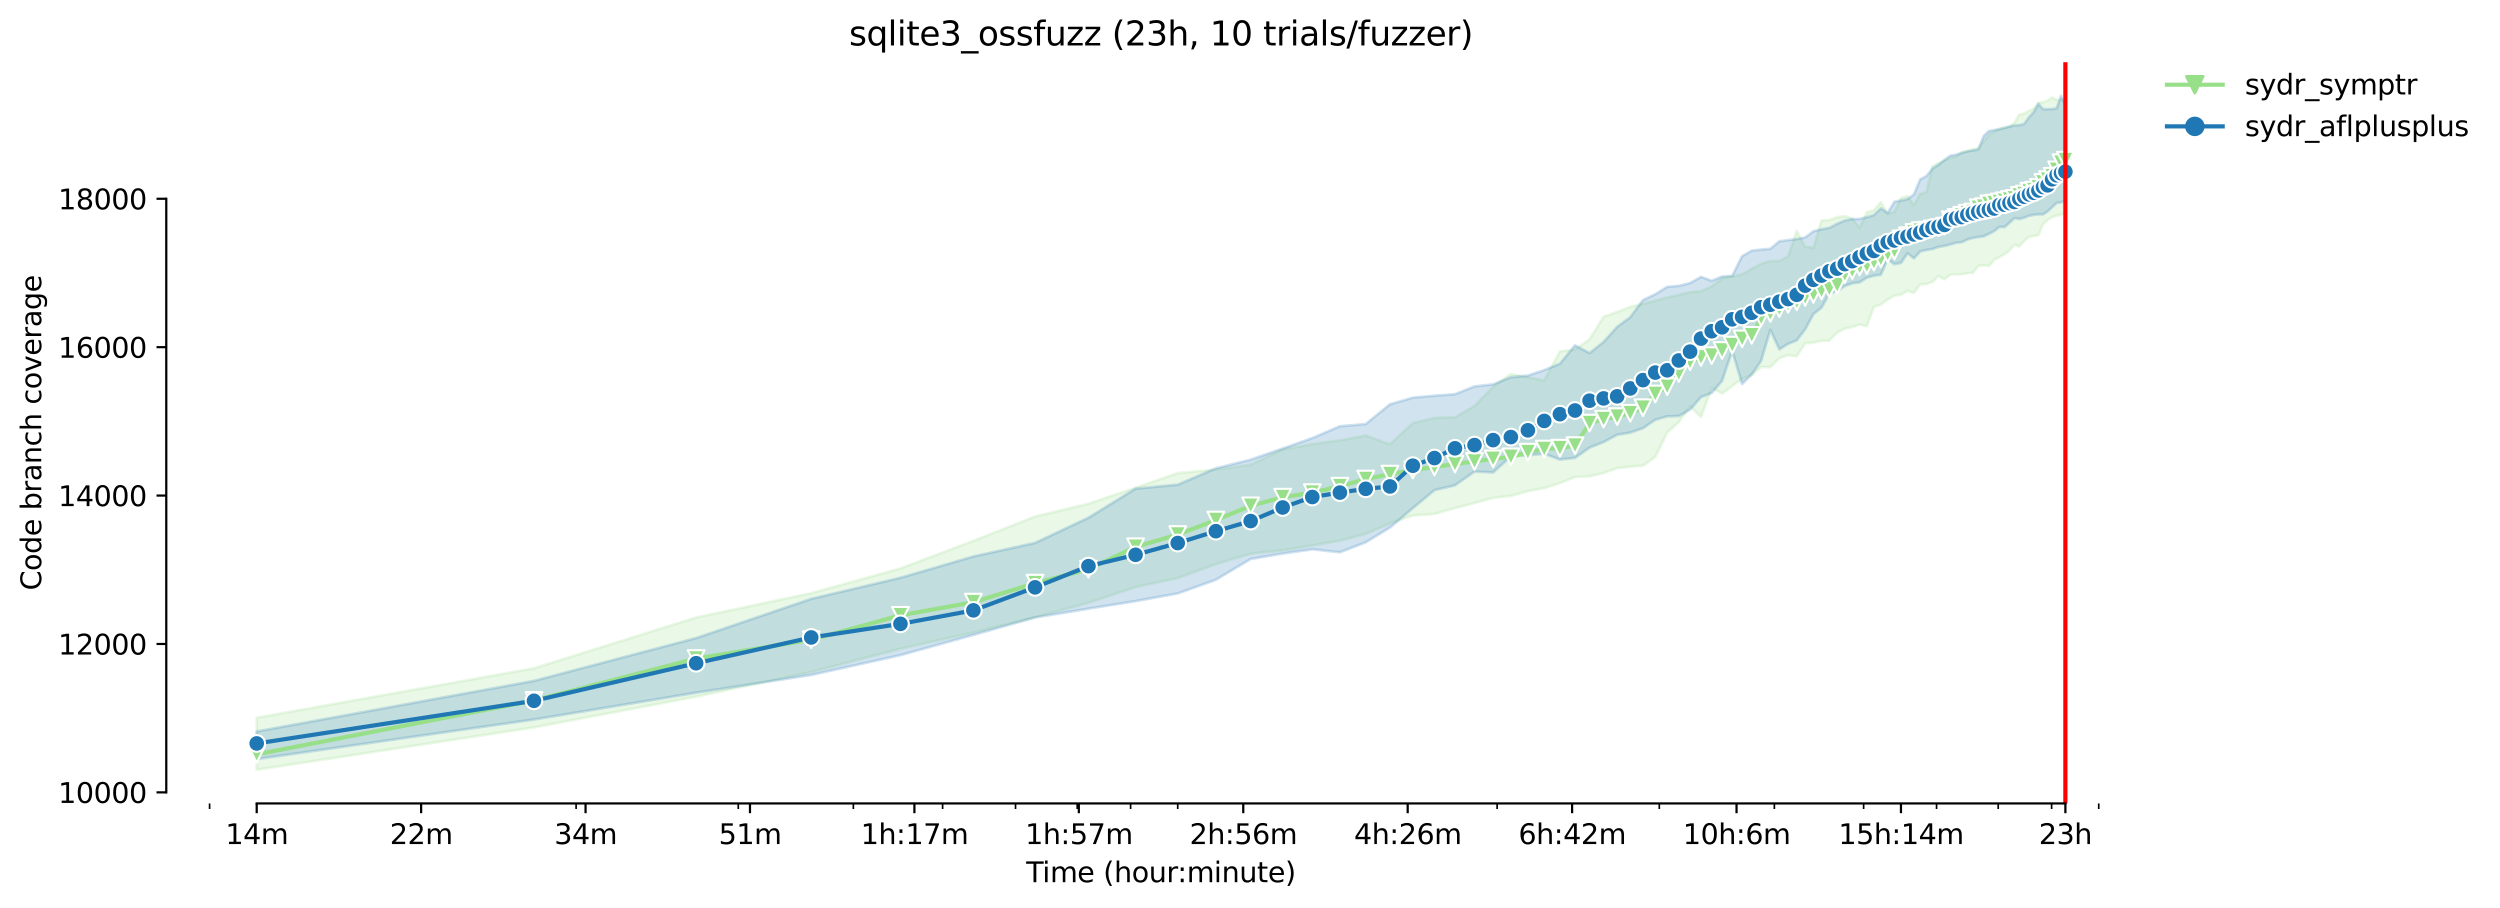 <?xml version="1.0" encoding="utf-8" standalone="no"?>
<!DOCTYPE svg PUBLIC "-//W3C//DTD SVG 1.1//EN"
  "http://www.w3.org/Graphics/SVG/1.1/DTD/svg11.dtd">
<svg height="325.986pt" version="1.1" viewBox="0 0 897.492 325.986" width="897.492pt" xmlns="http://www.w3.org/2000/svg" xmlns:xlink="http://www.w3.org/1999/xlink">
 <defs>
  <style type="text/css">*{stroke-linecap:butt;stroke-linejoin:round;}</style>
 </defs>
 <g id="figure_1">
  <g id="patch_1">
   <path d="M 0 325.986 
L 897.492 325.986 
L 897.492 0 
L 0 0 
z
" style="fill:#ffffff;"/>
  </g>
  <g id="axes_1">
   <g id="patch_2">
    <path d="M 59.691 288.43 
L 773.931 288.43 
L 773.931 22.318 
L 59.691 22.318 
z
" style="fill:#ffffff;"/>
   </g>
   <g id="PolyCollection_1">
    <defs>
     <path d="M 92.156 -68.325 
L 92.156 -49.652 
L 191.689 -64.862 
L 249.912 -75.89 
L 291.222 -84.72 
L 323.264 -93.095 
L 349.445 -98.905 
L 371.58 -104.419 
L 390.755 -109.586 
L 407.668 -115.233 
L 422.797 -118.47 
L 436.483 -123.438 
L 448.978 -127.22 
L 460.472 -128.365 
L 471.113 -130.15 
L 481.02 -131.882 
L 490.288 -134.332 
L 498.993 -138.088 
L 507.201 -140.925 
L 514.965 -141.458 
L 522.33 -143.575 
L 529.336 -145.36 
L 536.016 -147.265 
L 542.399 -147.957 
L 548.511 -149.675 
L 554.373 -150.767 
L 560.005 -152.565 
L 565.424 -154.736 
L 570.646 -154.976 
L 575.685 -156.175 
L 580.553 -157.933 
L 585.262 -158.439 
L 589.821 -158.812 
L 594.239 -161.928 
L 598.526 -170.692 
L 602.689 -174.448 
L 606.734 -180.175 
L 610.668 -176.273 
L 614.498 -186.781 
L 618.228 -184.69 
L 621.863 -187.394 
L 625.409 -189.978 
L 628.869 -191.416 
L 632.248 -194.24 
L 635.549 -194.173 
L 638.776 -197.383 
L 641.932 -198.502 
L 645.02 -198.075 
L 648.044 -202.763 
L 651.004 -202.977 
L 653.905 -203.643 
L 656.749 -203.722 
L 659.537 -206.626 
L 662.273 -207.984 
L 664.957 -208.597 
L 667.592 -209.449 
L 670.179 -208.917 
L 672.721 -215.842 
L 675.218 -216.642 
L 677.673 -218.453 
L 680.086 -219.838 
L 682.46 -220.211 
L 684.795 -221.609 
L 687.092 -220.837 
L 689.354 -223.86 
L 691.58 -224.007 
L 693.772 -224.819 
L 695.932 -226.95 
L 698.059 -225.712 
L 700.155 -227.43 
L 702.221 -227.456 
L 704.258 -227.536 
L 706.267 -227.909 
L 708.247 -228.016 
L 710.201 -230.52 
L 712.129 -230.733 
L 714.03 -230.56 
L 715.908 -232.704 
L 717.76 -233.676 
L 719.59 -234.728 
L 721.396 -236.007 
L 723.18 -238.164 
L 724.942 -237.538 
L 726.682 -239.416 
L 728.402 -240.961 
L 730.101 -241.228 
L 731.781 -241.574 
L 733.441 -245.463 
L 735.082 -247.035 
L 736.705 -248.047 
L 738.309 -248.58 
L 739.896 -248.873 
L 741.465 -249.805 
L 741.465 -290.294 
L 741.465 -290.294 
L 739.896 -290.16 
L 738.309 -290.134 
L 736.705 -291.013 
L 735.082 -289.867 
L 733.441 -289.308 
L 731.781 -289.068 
L 730.101 -286.964 
L 728.402 -286.245 
L 726.682 -285.259 
L 724.942 -284.806 
L 723.18 -281.93 
L 721.396 -280.411 
L 719.59 -280.305 
L 717.76 -279.532 
L 715.908 -278.733 
L 714.03 -277.614 
L 712.129 -275.244 
L 710.201 -272.846 
L 708.247 -272.367 
L 706.267 -271.701 
L 704.258 -271.355 
L 702.221 -269.73 
L 700.155 -269.303 
L 698.059 -268.371 
L 695.932 -267.439 
L 693.772 -266.293 
L 691.58 -257.024 
L 689.354 -256.392 
L 687.092 -252.282 
L 684.795 -255.572 
L 682.46 -254.919 
L 680.086 -249.938 
L 677.673 -249.166 
L 675.218 -253.441 
L 672.721 -250.471 
L 670.179 -249.818 
L 667.592 -244.078 
L 664.957 -247.569 
L 662.273 -248.393 
L 659.537 -248.007 
L 656.749 -246.995 
L 653.905 -246.835 
L 651.004 -237.062 
L 648.044 -237.392 
L 645.02 -243.092 
L 641.932 -233.915 
L 638.776 -232.331 
L 635.549 -232.251 
L 632.248 -231.292 
L 628.869 -229.534 
L 625.409 -227.51 
L 621.863 -226.737 
L 618.228 -226.044 
L 614.498 -223.194 
L 610.668 -221.436 
L 606.734 -221.13 
L 602.689 -220.158 
L 598.526 -219.199 
L 594.239 -218.08 
L 589.821 -216.908 
L 585.262 -215.816 
L 580.553 -214.004 
L 575.685 -212.273 
L 570.646 -204.168 
L 565.424 -200.499 
L 560.005 -199.833 
L 554.373 -189.392 
L 548.511 -190.537 
L 542.399 -191.709 
L 536.016 -187.181 
L 529.336 -180.228 
L 522.33 -176.206 
L 514.965 -175.966 
L 507.201 -174.088 
L 498.993 -166.483 
L 490.288 -169.653 
L 481.02 -167.895 
L 471.113 -166.563 
L 460.472 -164.606 
L 448.978 -159.185 
L 436.483 -157.4 
L 422.797 -156.148 
L 407.668 -150.901 
L 390.755 -145.147 
L 371.58 -140.56 
L 349.445 -131.83 
L 323.264 -121.919 
L 291.222 -113.039 
L 249.912 -104.312 
L 191.689 -86.065 
L 92.156 -68.325 
z
" id="m10638e8f37" style="stroke:#98df8a;stroke-opacity:0.2;"/>
    </defs>
    <g clip-path="url(#p8a634feec1)">
     <use style="fill:#98df8a;fill-opacity:0.2;stroke:#98df8a;stroke-opacity:0.2;" x="0" xlink:href="#m10638e8f37" y="325.986"/>
    </g>
   </g>
   <g id="PolyCollection_2">
    <defs>
     <path d="M 92.156 -63.384 
L 92.156 -53.488 
L 191.689 -67.686 
L 249.912 -77.315 
L 291.222 -83.681 
L 323.264 -90.794 
L 349.445 -98.066 
L 371.58 -104.312 
L 390.755 -107.482 
L 407.668 -110.186 
L 422.797 -112.942 
L 436.483 -117.844 
L 448.978 -125.302 
L 460.472 -127.26 
L 471.113 -128.792 
L 481.02 -127.713 
L 490.288 -131.296 
L 498.993 -136.596 
L 507.201 -143.562 
L 514.965 -150.022 
L 522.33 -151.753 
L 529.336 -156.708 
L 536.016 -156.361 
L 542.399 -162.142 
L 548.511 -162.568 
L 554.373 -163.086 
L 560.005 -161.011 
L 565.424 -161.596 
L 570.646 -165.285 
L 575.685 -167.283 
L 580.553 -169.893 
L 585.262 -170.679 
L 589.821 -172.25 
L 594.239 -175.287 
L 598.526 -176.499 
L 602.689 -176.606 
L 606.734 -178.923 
L 610.668 -183.451 
L 614.498 -184.89 
L 618.228 -189.251 
L 621.863 -200.094 
L 625.409 -188.14 
L 628.869 -191.562 
L 632.248 -196.468 
L 635.549 -207.557 
L 638.776 -200.566 
L 641.932 -202.537 
L 645.02 -203.789 
L 648.044 -207.745 
L 651.004 -213.205 
L 653.905 -215.519 
L 656.749 -220.584 
L 659.537 -221.503 
L 662.273 -223.324 
L 664.957 -224.26 
L 667.592 -224.619 
L 670.179 -226.271 
L 672.721 -226.99 
L 675.218 -227.35 
L 677.673 -232.931 
L 680.086 -231.119 
L 682.46 -231.598 
L 684.795 -235.061 
L 687.092 -233.237 
L 689.354 -235.714 
L 691.58 -236.24 
L 693.772 -236.593 
L 695.932 -237.339 
L 698.059 -237.697 
L 700.155 -238.218 
L 702.221 -238.83 
L 704.258 -239.017 
L 706.267 -240.002 
L 708.247 -240.562 
L 710.201 -240.879 
L 712.129 -241.148 
L 714.03 -242.054 
L 715.908 -242.997 
L 717.76 -244.531 
L 719.59 -244.424 
L 721.396 -245.996 
L 723.18 -247.661 
L 724.942 -247.368 
L 726.682 -247.82 
L 728.402 -248.526 
L 730.101 -248.846 
L 731.781 -249.046 
L 733.441 -249.019 
L 735.082 -250.085 
L 736.705 -251.59 
L 738.309 -253.148 
L 739.896 -253.321 
L 741.465 -254 
L 741.465 -288.216 
L 741.465 -288.216 
L 739.896 -291.572 
L 738.309 -287.071 
L 736.705 -286.857 
L 735.082 -286.778 
L 733.441 -286.778 
L 731.781 -288.709 
L 730.101 -285.765 
L 728.402 -283.927 
L 726.682 -281.477 
L 724.942 -281.051 
L 723.18 -280.917 
L 721.396 -280.598 
L 719.59 -280.012 
L 717.76 -279.639 
L 715.908 -279.319 
L 714.03 -278.946 
L 712.129 -277.161 
L 710.201 -272.34 
L 708.247 -271.967 
L 706.267 -271.674 
L 704.258 -271.062 
L 702.221 -270.449 
L 700.155 -270.103 
L 698.059 -268.558 
L 695.932 -266.826 
L 693.772 -265.494 
L 691.58 -262.777 
L 689.354 -261.579 
L 687.092 -256.211 
L 684.795 -254.493 
L 682.46 -253.987 
L 680.086 -253.534 
L 677.673 -249.558 
L 675.218 -251.19 
L 672.721 -248.766 
L 670.179 -247.994 
L 667.592 -247.381 
L 664.957 -247.328 
L 662.273 -246.822 
L 659.537 -245.65 
L 656.749 -244.184 
L 653.905 -243.678 
L 651.004 -242.959 
L 648.044 -240.748 
L 645.02 -240.162 
L 641.932 -239.789 
L 638.776 -239.363 
L 635.549 -236.673 
L 632.248 -236.38 
L 628.869 -235.98 
L 625.409 -234.009 
L 621.863 -226.95 
L 618.228 -226.71 
L 614.498 -225.192 
L 610.668 -226.591 
L 606.734 -224.366 
L 602.689 -223.354 
L 598.526 -223.001 
L 594.239 -220.344 
L 589.821 -218.266 
L 585.262 -212.113 
L 580.553 -208.624 
L 575.685 -203.216 
L 570.646 -199.221 
L 565.424 -202.004 
L 560.005 -195.438 
L 554.373 -193.121 
L 548.511 -191.15 
L 542.399 -190.537 
L 536.016 -188.006 
L 529.336 -187.274 
L 522.33 -184.464 
L 514.965 -183.918 
L 507.201 -183.238 
L 498.993 -180.841 
L 490.288 -173.755 
L 481.02 -172.97 
L 471.113 -168.708 
L 460.472 -164.96 
L 448.978 -160.97 
L 436.483 -157.866 
L 422.797 -151.979 
L 407.668 -150.554 
L 390.755 -140.126 
L 371.58 -131.082 
L 349.445 -126.208 
L 323.264 -118.563 
L 291.222 -110.998 
L 249.912 -96.92 
L 191.689 -81.55 
L 92.156 -63.384 
z
" id="mf09db8a02a" style="stroke:#1f77b4;stroke-opacity:0.2;"/>
    </defs>
    <g clip-path="url(#p8a634feec1)">
     <use style="fill:#1f77b4;fill-opacity:0.2;stroke:#1f77b4;stroke-opacity:0.2;" x="0" xlink:href="#mf09db8a02a" y="325.986"/>
    </g>
   </g>
   <g id="matplotlib.axis_1">
    <g id="xtick_1">
     <g id="line2d_1">
      <defs>
       <path d="M 0 0 
L 0 3.5 
" id="m11520af3fd" style="stroke:#000000;stroke-width:0.8;"/>
      </defs>
      <g>
       <use style="stroke:#000000;stroke-width:0.8;" x="92.156" xlink:href="#m11520af3fd" y="288.43"/>
      </g>
     </g>
     <g id="text_1">
      <!-- 14m -->
      <g transform="translate(80.923 303.029)scale(0.1 -0.1)">
       <defs>
        <path d="M 794 531 
L 1825 531 
L 1825 4091 
L 703 3866 
L 703 4441 
L 1819 4666 
L 2450 4666 
L 2450 531 
L 3481 531 
L 3481 0 
L 794 0 
L 794 531 
z
" id="DejaVuSans-31" transform="scale(0.016)"/>
        <path d="M 2419 4116 
L 825 1625 
L 2419 1625 
L 2419 4116 
z
M 2253 4666 
L 3047 4666 
L 3047 1625 
L 3713 1625 
L 3713 1100 
L 3047 1100 
L 3047 0 
L 2419 0 
L 2419 1100 
L 313 1100 
L 313 1709 
L 2253 4666 
z
" id="DejaVuSans-34" transform="scale(0.016)"/>
        <path d="M 3328 2828 
Q 3544 3216 3844 3400 
Q 4144 3584 4550 3584 
Q 5097 3584 5394 3201 
Q 5691 2819 5691 2113 
L 5691 0 
L 5113 0 
L 5113 2094 
Q 5113 2597 4934 2840 
Q 4756 3084 4391 3084 
Q 3944 3084 3684 2787 
Q 3425 2491 3425 1978 
L 3425 0 
L 2847 0 
L 2847 2094 
Q 2847 2600 2669 2842 
Q 2491 3084 2119 3084 
Q 1678 3084 1418 2786 
Q 1159 2488 1159 1978 
L 1159 0 
L 581 0 
L 581 3500 
L 1159 3500 
L 1159 2956 
Q 1356 3278 1631 3431 
Q 1906 3584 2284 3584 
Q 2666 3584 2933 3390 
Q 3200 3197 3328 2828 
z
" id="DejaVuSans-6d" transform="scale(0.016)"/>
       </defs>
       <use xlink:href="#DejaVuSans-31"/>
       <use x="63.623" xlink:href="#DejaVuSans-34"/>
       <use x="127.246" xlink:href="#DejaVuSans-6d"/>
      </g>
     </g>
    </g>
    <g id="xtick_2">
     <g id="line2d_2">
      <g>
       <use style="stroke:#000000;stroke-width:0.8;" x="151.184" xlink:href="#m11520af3fd" y="288.43"/>
      </g>
     </g>
     <g id="text_2">
      <!-- 22m -->
      <g transform="translate(139.952 303.029)scale(0.1 -0.1)">
       <defs>
        <path d="M 1228 531 
L 3431 531 
L 3431 0 
L 469 0 
L 469 531 
Q 828 903 1448 1529 
Q 2069 2156 2228 2338 
Q 2531 2678 2651 2914 
Q 2772 3150 2772 3378 
Q 2772 3750 2511 3984 
Q 2250 4219 1831 4219 
Q 1534 4219 1204 4116 
Q 875 4013 500 3803 
L 500 4441 
Q 881 4594 1212 4672 
Q 1544 4750 1819 4750 
Q 2544 4750 2975 4387 
Q 3406 4025 3406 3419 
Q 3406 3131 3298 2873 
Q 3191 2616 2906 2266 
Q 2828 2175 2409 1742 
Q 1991 1309 1228 531 
z
" id="DejaVuSans-32" transform="scale(0.016)"/>
       </defs>
       <use xlink:href="#DejaVuSans-32"/>
       <use x="63.623" xlink:href="#DejaVuSans-32"/>
       <use x="127.246" xlink:href="#DejaVuSans-6d"/>
      </g>
     </g>
    </g>
    <g id="xtick_3">
     <g id="line2d_3">
      <g>
       <use style="stroke:#000000;stroke-width:0.8;" x="210.213" xlink:href="#m11520af3fd" y="288.43"/>
      </g>
     </g>
     <g id="text_3">
      <!-- 34m -->
      <g transform="translate(198.98 303.029)scale(0.1 -0.1)">
       <defs>
        <path d="M 2597 2516 
Q 3050 2419 3304 2112 
Q 3559 1806 3559 1356 
Q 3559 666 3084 287 
Q 2609 -91 1734 -91 
Q 1441 -91 1130 -33 
Q 819 25 488 141 
L 488 750 
Q 750 597 1062 519 
Q 1375 441 1716 441 
Q 2309 441 2620 675 
Q 2931 909 2931 1356 
Q 2931 1769 2642 2001 
Q 2353 2234 1838 2234 
L 1294 2234 
L 1294 2753 
L 1863 2753 
Q 2328 2753 2575 2939 
Q 2822 3125 2822 3475 
Q 2822 3834 2567 4026 
Q 2313 4219 1838 4219 
Q 1578 4219 1281 4162 
Q 984 4106 628 3988 
L 628 4550 
Q 988 4650 1302 4700 
Q 1616 4750 1894 4750 
Q 2613 4750 3031 4423 
Q 3450 4097 3450 3541 
Q 3450 3153 3228 2886 
Q 3006 2619 2597 2516 
z
" id="DejaVuSans-33" transform="scale(0.016)"/>
       </defs>
       <use xlink:href="#DejaVuSans-33"/>
       <use x="63.623" xlink:href="#DejaVuSans-34"/>
       <use x="127.246" xlink:href="#DejaVuSans-6d"/>
      </g>
     </g>
    </g>
    <g id="xtick_4">
     <g id="line2d_4">
      <g>
       <use style="stroke:#000000;stroke-width:0.8;" x="269.241" xlink:href="#m11520af3fd" y="288.43"/>
      </g>
     </g>
     <g id="text_4">
      <!-- 51m -->
      <g transform="translate(258.008 303.029)scale(0.1 -0.1)">
       <defs>
        <path d="M 691 4666 
L 3169 4666 
L 3169 4134 
L 1269 4134 
L 1269 2991 
Q 1406 3038 1543 3061 
Q 1681 3084 1819 3084 
Q 2600 3084 3056 2656 
Q 3513 2228 3513 1497 
Q 3513 744 3044 326 
Q 2575 -91 1722 -91 
Q 1428 -91 1123 -41 
Q 819 9 494 109 
L 494 744 
Q 775 591 1075 516 
Q 1375 441 1709 441 
Q 2250 441 2565 725 
Q 2881 1009 2881 1497 
Q 2881 1984 2565 2268 
Q 2250 2553 1709 2553 
Q 1456 2553 1204 2497 
Q 953 2441 691 2322 
L 691 4666 
z
" id="DejaVuSans-35" transform="scale(0.016)"/>
       </defs>
       <use xlink:href="#DejaVuSans-35"/>
       <use x="63.623" xlink:href="#DejaVuSans-31"/>
       <use x="127.246" xlink:href="#DejaVuSans-6d"/>
      </g>
     </g>
    </g>
    <g id="xtick_5">
     <g id="line2d_5">
      <g>
       <use style="stroke:#000000;stroke-width:0.8;" x="328.269" xlink:href="#m11520af3fd" y="288.43"/>
      </g>
     </g>
     <g id="text_5">
      <!-- 1h:17m -->
      <g transform="translate(309.002 303.029)scale(0.1 -0.1)">
       <defs>
        <path d="M 3513 2113 
L 3513 0 
L 2938 0 
L 2938 2094 
Q 2938 2591 2744 2837 
Q 2550 3084 2163 3084 
Q 1697 3084 1428 2787 
Q 1159 2491 1159 1978 
L 1159 0 
L 581 0 
L 581 4863 
L 1159 4863 
L 1159 2956 
Q 1366 3272 1645 3428 
Q 1925 3584 2291 3584 
Q 2894 3584 3203 3211 
Q 3513 2838 3513 2113 
z
" id="DejaVuSans-68" transform="scale(0.016)"/>
        <path d="M 750 794 
L 1409 794 
L 1409 0 
L 750 0 
L 750 794 
z
M 750 3309 
L 1409 3309 
L 1409 2516 
L 750 2516 
L 750 3309 
z
" id="DejaVuSans-3a" transform="scale(0.016)"/>
        <path d="M 525 4666 
L 3525 4666 
L 3525 4397 
L 1831 0 
L 1172 0 
L 2766 4134 
L 525 4134 
L 525 4666 
z
" id="DejaVuSans-37" transform="scale(0.016)"/>
       </defs>
       <use xlink:href="#DejaVuSans-31"/>
       <use x="63.623" xlink:href="#DejaVuSans-68"/>
       <use x="127.002" xlink:href="#DejaVuSans-3a"/>
       <use x="160.693" xlink:href="#DejaVuSans-31"/>
       <use x="224.316" xlink:href="#DejaVuSans-37"/>
       <use x="287.939" xlink:href="#DejaVuSans-6d"/>
      </g>
     </g>
    </g>
    <g id="xtick_6">
     <g id="line2d_6">
      <g>
       <use style="stroke:#000000;stroke-width:0.8;" x="387.297" xlink:href="#m11520af3fd" y="288.43"/>
      </g>
     </g>
     <g id="text_6">
      <!-- 1h:57m -->
      <g transform="translate(368.03 303.029)scale(0.1 -0.1)">
       <use xlink:href="#DejaVuSans-31"/>
       <use x="63.623" xlink:href="#DejaVuSans-68"/>
       <use x="127.002" xlink:href="#DejaVuSans-3a"/>
       <use x="160.693" xlink:href="#DejaVuSans-35"/>
       <use x="224.316" xlink:href="#DejaVuSans-37"/>
       <use x="287.939" xlink:href="#DejaVuSans-6d"/>
      </g>
     </g>
    </g>
    <g id="xtick_7">
     <g id="line2d_7">
      <g>
       <use style="stroke:#000000;stroke-width:0.8;" x="446.326" xlink:href="#m11520af3fd" y="288.43"/>
      </g>
     </g>
     <g id="text_7">
      <!-- 2h:56m -->
      <g transform="translate(427.058 303.029)scale(0.1 -0.1)">
       <defs>
        <path d="M 2113 2584 
Q 1688 2584 1439 2293 
Q 1191 2003 1191 1497 
Q 1191 994 1439 701 
Q 1688 409 2113 409 
Q 2538 409 2786 701 
Q 3034 994 3034 1497 
Q 3034 2003 2786 2293 
Q 2538 2584 2113 2584 
z
M 3366 4563 
L 3366 3988 
Q 3128 4100 2886 4159 
Q 2644 4219 2406 4219 
Q 1781 4219 1451 3797 
Q 1122 3375 1075 2522 
Q 1259 2794 1537 2939 
Q 1816 3084 2150 3084 
Q 2853 3084 3261 2657 
Q 3669 2231 3669 1497 
Q 3669 778 3244 343 
Q 2819 -91 2113 -91 
Q 1303 -91 875 529 
Q 447 1150 447 2328 
Q 447 3434 972 4092 
Q 1497 4750 2381 4750 
Q 2619 4750 2861 4703 
Q 3103 4656 3366 4563 
z
" id="DejaVuSans-36" transform="scale(0.016)"/>
       </defs>
       <use xlink:href="#DejaVuSans-32"/>
       <use x="63.623" xlink:href="#DejaVuSans-68"/>
       <use x="127.002" xlink:href="#DejaVuSans-3a"/>
       <use x="160.693" xlink:href="#DejaVuSans-35"/>
       <use x="224.316" xlink:href="#DejaVuSans-36"/>
       <use x="287.939" xlink:href="#DejaVuSans-6d"/>
      </g>
     </g>
    </g>
    <g id="xtick_8">
     <g id="line2d_8">
      <g>
       <use style="stroke:#000000;stroke-width:0.8;" x="505.354" xlink:href="#m11520af3fd" y="288.43"/>
      </g>
     </g>
     <g id="text_8">
      <!-- 4h:26m -->
      <g transform="translate(486.087 303.029)scale(0.1 -0.1)">
       <use xlink:href="#DejaVuSans-34"/>
       <use x="63.623" xlink:href="#DejaVuSans-68"/>
       <use x="127.002" xlink:href="#DejaVuSans-3a"/>
       <use x="160.693" xlink:href="#DejaVuSans-32"/>
       <use x="224.316" xlink:href="#DejaVuSans-36"/>
       <use x="287.939" xlink:href="#DejaVuSans-6d"/>
      </g>
     </g>
    </g>
    <g id="xtick_9">
     <g id="line2d_9">
      <g>
       <use style="stroke:#000000;stroke-width:0.8;" x="564.382" xlink:href="#m11520af3fd" y="288.43"/>
      </g>
     </g>
     <g id="text_9">
      <!-- 6h:42m -->
      <g transform="translate(545.115 303.029)scale(0.1 -0.1)">
       <use xlink:href="#DejaVuSans-36"/>
       <use x="63.623" xlink:href="#DejaVuSans-68"/>
       <use x="127.002" xlink:href="#DejaVuSans-3a"/>
       <use x="160.693" xlink:href="#DejaVuSans-34"/>
       <use x="224.316" xlink:href="#DejaVuSans-32"/>
       <use x="287.939" xlink:href="#DejaVuSans-6d"/>
      </g>
     </g>
    </g>
    <g id="xtick_10">
     <g id="line2d_10">
      <g>
       <use style="stroke:#000000;stroke-width:0.8;" x="623.41" xlink:href="#m11520af3fd" y="288.43"/>
      </g>
     </g>
     <g id="text_10">
      <!-- 10h:6m -->
      <g transform="translate(604.143 303.029)scale(0.1 -0.1)">
       <defs>
        <path d="M 2034 4250 
Q 1547 4250 1301 3770 
Q 1056 3291 1056 2328 
Q 1056 1369 1301 889 
Q 1547 409 2034 409 
Q 2525 409 2770 889 
Q 3016 1369 3016 2328 
Q 3016 3291 2770 3770 
Q 2525 4250 2034 4250 
z
M 2034 4750 
Q 2819 4750 3233 4129 
Q 3647 3509 3647 2328 
Q 3647 1150 3233 529 
Q 2819 -91 2034 -91 
Q 1250 -91 836 529 
Q 422 1150 422 2328 
Q 422 3509 836 4129 
Q 1250 4750 2034 4750 
z
" id="DejaVuSans-30" transform="scale(0.016)"/>
       </defs>
       <use xlink:href="#DejaVuSans-31"/>
       <use x="63.623" xlink:href="#DejaVuSans-30"/>
       <use x="127.246" xlink:href="#DejaVuSans-68"/>
       <use x="190.625" xlink:href="#DejaVuSans-3a"/>
       <use x="224.316" xlink:href="#DejaVuSans-36"/>
       <use x="287.939" xlink:href="#DejaVuSans-6d"/>
      </g>
     </g>
    </g>
    <g id="xtick_11">
     <g id="line2d_11">
      <g>
       <use style="stroke:#000000;stroke-width:0.8;" x="682.439" xlink:href="#m11520af3fd" y="288.43"/>
      </g>
     </g>
     <g id="text_11">
      <!-- 15h:14m -->
      <g transform="translate(659.99 303.029)scale(0.1 -0.1)">
       <use xlink:href="#DejaVuSans-31"/>
       <use x="63.623" xlink:href="#DejaVuSans-35"/>
       <use x="127.246" xlink:href="#DejaVuSans-68"/>
       <use x="190.625" xlink:href="#DejaVuSans-3a"/>
       <use x="224.316" xlink:href="#DejaVuSans-31"/>
       <use x="287.939" xlink:href="#DejaVuSans-34"/>
       <use x="351.562" xlink:href="#DejaVuSans-6d"/>
      </g>
     </g>
    </g>
    <g id="xtick_12">
     <g id="line2d_12">
      <g>
       <use style="stroke:#000000;stroke-width:0.8;" x="741.467" xlink:href="#m11520af3fd" y="288.43"/>
      </g>
     </g>
     <g id="text_12">
      <!-- 23h -->
      <g transform="translate(731.936 303.029)scale(0.1 -0.1)">
       <use xlink:href="#DejaVuSans-32"/>
       <use x="63.623" xlink:href="#DejaVuSans-33"/>
       <use x="127.246" xlink:href="#DejaVuSans-68"/>
      </g>
     </g>
    </g>
    <g id="xtick_13">
     <g id="line2d_13">
      <defs>
       <path d="M 0 0 
L 0 2 
" id="mc0fca9ead0" style="stroke:#000000;stroke-width:0.6;"/>
      </defs>
      <g>
       <use style="stroke:#000000;stroke-width:0.6;" x="75.243" xlink:href="#mc0fca9ead0" y="288.43"/>
      </g>
     </g>
    </g>
    <g id="xtick_14">
     <g id="line2d_14">
      <g>
       <use style="stroke:#000000;stroke-width:0.6;" x="206.818" xlink:href="#mc0fca9ead0" y="288.43"/>
      </g>
     </g>
    </g>
    <g id="xtick_15">
     <g id="line2d_15">
      <g>
       <use style="stroke:#000000;stroke-width:0.6;" x="265.041" xlink:href="#mc0fca9ead0" y="288.43"/>
      </g>
     </g>
    </g>
    <g id="xtick_16">
     <g id="line2d_16">
      <g>
       <use style="stroke:#000000;stroke-width:0.6;" x="306.351" xlink:href="#mc0fca9ead0" y="288.43"/>
      </g>
     </g>
    </g>
    <g id="xtick_17">
     <g id="line2d_17">
      <g>
       <use style="stroke:#000000;stroke-width:0.6;" x="338.394" xlink:href="#mc0fca9ead0" y="288.43"/>
      </g>
     </g>
    </g>
    <g id="xtick_18">
     <g id="line2d_18">
      <g>
       <use style="stroke:#000000;stroke-width:0.6;" x="364.574" xlink:href="#mc0fca9ead0" y="288.43"/>
      </g>
     </g>
    </g>
    <g id="xtick_19">
     <g id="line2d_19">
      <g>
       <use style="stroke:#000000;stroke-width:0.6;" x="386.71" xlink:href="#mc0fca9ead0" y="288.43"/>
      </g>
     </g>
    </g>
    <g id="xtick_20">
     <g id="line2d_20">
      <g>
       <use style="stroke:#000000;stroke-width:0.6;" x="405.884" xlink:href="#mc0fca9ead0" y="288.43"/>
      </g>
     </g>
    </g>
    <g id="xtick_21">
     <g id="line2d_21">
      <g>
       <use style="stroke:#000000;stroke-width:0.6;" x="422.797" xlink:href="#mc0fca9ead0" y="288.43"/>
      </g>
     </g>
    </g>
    <g id="xtick_22">
     <g id="line2d_22">
      <g>
       <use style="stroke:#000000;stroke-width:0.6;" x="537.459" xlink:href="#mc0fca9ead0" y="288.43"/>
      </g>
     </g>
    </g>
    <g id="xtick_23">
     <g id="line2d_23">
      <g>
       <use style="stroke:#000000;stroke-width:0.6;" x="595.682" xlink:href="#mc0fca9ead0" y="288.43"/>
      </g>
     </g>
    </g>
    <g id="xtick_24">
     <g id="line2d_24">
      <g>
       <use style="stroke:#000000;stroke-width:0.6;" x="636.992" xlink:href="#mc0fca9ead0" y="288.43"/>
      </g>
     </g>
    </g>
    <g id="xtick_25">
     <g id="line2d_25">
      <g>
       <use style="stroke:#000000;stroke-width:0.6;" x="669.035" xlink:href="#mc0fca9ead0" y="288.43"/>
      </g>
     </g>
    </g>
    <g id="xtick_26">
     <g id="line2d_26">
      <g>
       <use style="stroke:#000000;stroke-width:0.6;" x="695.215" xlink:href="#mc0fca9ead0" y="288.43"/>
      </g>
     </g>
    </g>
    <g id="xtick_27">
     <g id="line2d_27">
      <g>
       <use style="stroke:#000000;stroke-width:0.6;" x="717.351" xlink:href="#mc0fca9ead0" y="288.43"/>
      </g>
     </g>
    </g>
    <g id="xtick_28">
     <g id="line2d_28">
      <g>
       <use style="stroke:#000000;stroke-width:0.6;" x="736.525" xlink:href="#mc0fca9ead0" y="288.43"/>
      </g>
     </g>
    </g>
    <g id="xtick_29">
     <g id="line2d_29">
      <g>
       <use style="stroke:#000000;stroke-width:0.6;" x="753.438" xlink:href="#mc0fca9ead0" y="288.43"/>
      </g>
     </g>
    </g>
    <g id="text_13">
     <!-- Time (hour:minute) -->
     <g transform="translate(368.404 316.707)scale(0.1 -0.1)">
      <defs>
       <path d="M -19 4666 
L 3928 4666 
L 3928 4134 
L 2272 4134 
L 2272 0 
L 1638 0 
L 1638 4134 
L -19 4134 
L -19 4666 
z
" id="DejaVuSans-54" transform="scale(0.016)"/>
       <path d="M 603 3500 
L 1178 3500 
L 1178 0 
L 603 0 
L 603 3500 
z
M 603 4863 
L 1178 4863 
L 1178 4134 
L 603 4134 
L 603 4863 
z
" id="DejaVuSans-69" transform="scale(0.016)"/>
       <path d="M 3597 1894 
L 3597 1613 
L 953 1613 
Q 991 1019 1311 708 
Q 1631 397 2203 397 
Q 2534 397 2845 478 
Q 3156 559 3463 722 
L 3463 178 
Q 3153 47 2828 -22 
Q 2503 -91 2169 -91 
Q 1331 -91 842 396 
Q 353 884 353 1716 
Q 353 2575 817 3079 
Q 1281 3584 2069 3584 
Q 2775 3584 3186 3129 
Q 3597 2675 3597 1894 
z
M 3022 2063 
Q 3016 2534 2758 2815 
Q 2500 3097 2075 3097 
Q 1594 3097 1305 2825 
Q 1016 2553 972 2059 
L 3022 2063 
z
" id="DejaVuSans-65" transform="scale(0.016)"/>
       <path id="DejaVuSans-20" transform="scale(0.016)"/>
       <path d="M 1984 4856 
Q 1566 4138 1362 3434 
Q 1159 2731 1159 2009 
Q 1159 1288 1364 580 
Q 1569 -128 1984 -844 
L 1484 -844 
Q 1016 -109 783 600 
Q 550 1309 550 2009 
Q 550 2706 781 3412 
Q 1013 4119 1484 4856 
L 1984 4856 
z
" id="DejaVuSans-28" transform="scale(0.016)"/>
       <path d="M 1959 3097 
Q 1497 3097 1228 2736 
Q 959 2375 959 1747 
Q 959 1119 1226 758 
Q 1494 397 1959 397 
Q 2419 397 2687 759 
Q 2956 1122 2956 1747 
Q 2956 2369 2687 2733 
Q 2419 3097 1959 3097 
z
M 1959 3584 
Q 2709 3584 3137 3096 
Q 3566 2609 3566 1747 
Q 3566 888 3137 398 
Q 2709 -91 1959 -91 
Q 1206 -91 779 398 
Q 353 888 353 1747 
Q 353 2609 779 3096 
Q 1206 3584 1959 3584 
z
" id="DejaVuSans-6f" transform="scale(0.016)"/>
       <path d="M 544 1381 
L 544 3500 
L 1119 3500 
L 1119 1403 
Q 1119 906 1312 657 
Q 1506 409 1894 409 
Q 2359 409 2629 706 
Q 2900 1003 2900 1516 
L 2900 3500 
L 3475 3500 
L 3475 0 
L 2900 0 
L 2900 538 
Q 2691 219 2414 64 
Q 2138 -91 1772 -91 
Q 1169 -91 856 284 
Q 544 659 544 1381 
z
M 1991 3584 
L 1991 3584 
z
" id="DejaVuSans-75" transform="scale(0.016)"/>
       <path d="M 2631 2963 
Q 2534 3019 2420 3045 
Q 2306 3072 2169 3072 
Q 1681 3072 1420 2755 
Q 1159 2438 1159 1844 
L 1159 0 
L 581 0 
L 581 3500 
L 1159 3500 
L 1159 2956 
Q 1341 3275 1631 3429 
Q 1922 3584 2338 3584 
Q 2397 3584 2469 3576 
Q 2541 3569 2628 3553 
L 2631 2963 
z
" id="DejaVuSans-72" transform="scale(0.016)"/>
       <path d="M 3513 2113 
L 3513 0 
L 2938 0 
L 2938 2094 
Q 2938 2591 2744 2837 
Q 2550 3084 2163 3084 
Q 1697 3084 1428 2787 
Q 1159 2491 1159 1978 
L 1159 0 
L 581 0 
L 581 3500 
L 1159 3500 
L 1159 2956 
Q 1366 3272 1645 3428 
Q 1925 3584 2291 3584 
Q 2894 3584 3203 3211 
Q 3513 2838 3513 2113 
z
" id="DejaVuSans-6e" transform="scale(0.016)"/>
       <path d="M 1172 4494 
L 1172 3500 
L 2356 3500 
L 2356 3053 
L 1172 3053 
L 1172 1153 
Q 1172 725 1289 603 
Q 1406 481 1766 481 
L 2356 481 
L 2356 0 
L 1766 0 
Q 1100 0 847 248 
Q 594 497 594 1153 
L 594 3053 
L 172 3053 
L 172 3500 
L 594 3500 
L 594 4494 
L 1172 4494 
z
" id="DejaVuSans-74" transform="scale(0.016)"/>
       <path d="M 513 4856 
L 1013 4856 
Q 1481 4119 1714 3412 
Q 1947 2706 1947 2009 
Q 1947 1309 1714 600 
Q 1481 -109 1013 -844 
L 513 -844 
Q 928 -128 1133 580 
Q 1338 1288 1338 2009 
Q 1338 2731 1133 3434 
Q 928 4138 513 4856 
z
" id="DejaVuSans-29" transform="scale(0.016)"/>
      </defs>
      <use xlink:href="#DejaVuSans-54"/>
      <use x="57.959" xlink:href="#DejaVuSans-69"/>
      <use x="85.742" xlink:href="#DejaVuSans-6d"/>
      <use x="183.154" xlink:href="#DejaVuSans-65"/>
      <use x="244.678" xlink:href="#DejaVuSans-20"/>
      <use x="276.465" xlink:href="#DejaVuSans-28"/>
      <use x="315.479" xlink:href="#DejaVuSans-68"/>
      <use x="378.857" xlink:href="#DejaVuSans-6f"/>
      <use x="440.039" xlink:href="#DejaVuSans-75"/>
      <use x="503.418" xlink:href="#DejaVuSans-72"/>
      <use x="542.781" xlink:href="#DejaVuSans-3a"/>
      <use x="576.473" xlink:href="#DejaVuSans-6d"/>
      <use x="673.885" xlink:href="#DejaVuSans-69"/>
      <use x="701.668" xlink:href="#DejaVuSans-6e"/>
      <use x="765.047" xlink:href="#DejaVuSans-75"/>
      <use x="828.426" xlink:href="#DejaVuSans-74"/>
      <use x="867.635" xlink:href="#DejaVuSans-65"/>
      <use x="929.158" xlink:href="#DejaVuSans-29"/>
     </g>
    </g>
   </g>
   <g id="matplotlib.axis_2">
    <g id="ytick_1">
     <g id="line2d_30">
      <defs>
       <path d="M 0 0 
L -3.5 0 
" id="m02a107e7c6" style="stroke:#000000;stroke-width:0.8;"/>
      </defs>
      <g>
       <use style="stroke:#000000;stroke-width:0.8;" x="59.691" xlink:href="#m02a107e7c6" y="284.459"/>
      </g>
     </g>
     <g id="text_14">
      <!-- 10000 -->
      <g transform="translate(20.878 288.258)scale(0.1 -0.1)">
       <use xlink:href="#DejaVuSans-31"/>
       <use x="63.623" xlink:href="#DejaVuSans-30"/>
       <use x="127.246" xlink:href="#DejaVuSans-30"/>
       <use x="190.869" xlink:href="#DejaVuSans-30"/>
       <use x="254.492" xlink:href="#DejaVuSans-30"/>
      </g>
     </g>
    </g>
    <g id="ytick_2">
     <g id="line2d_31">
      <g>
       <use style="stroke:#000000;stroke-width:0.8;" x="59.691" xlink:href="#m02a107e7c6" y="231.184"/>
      </g>
     </g>
     <g id="text_15">
      <!-- 12000 -->
      <g transform="translate(20.878 234.983)scale(0.1 -0.1)">
       <use xlink:href="#DejaVuSans-31"/>
       <use x="63.623" xlink:href="#DejaVuSans-32"/>
       <use x="127.246" xlink:href="#DejaVuSans-30"/>
       <use x="190.869" xlink:href="#DejaVuSans-30"/>
       <use x="254.492" xlink:href="#DejaVuSans-30"/>
      </g>
     </g>
    </g>
    <g id="ytick_3">
     <g id="line2d_32">
      <g>
       <use style="stroke:#000000;stroke-width:0.8;" x="59.691" xlink:href="#m02a107e7c6" y="177.909"/>
      </g>
     </g>
     <g id="text_16">
      <!-- 14000 -->
      <g transform="translate(20.878 181.709)scale(0.1 -0.1)">
       <use xlink:href="#DejaVuSans-31"/>
       <use x="63.623" xlink:href="#DejaVuSans-34"/>
       <use x="127.246" xlink:href="#DejaVuSans-30"/>
       <use x="190.869" xlink:href="#DejaVuSans-30"/>
       <use x="254.492" xlink:href="#DejaVuSans-30"/>
      </g>
     </g>
    </g>
    <g id="ytick_4">
     <g id="line2d_33">
      <g>
       <use style="stroke:#000000;stroke-width:0.8;" x="59.691" xlink:href="#m02a107e7c6" y="124.635"/>
      </g>
     </g>
     <g id="text_17">
      <!-- 16000 -->
      <g transform="translate(20.878 128.434)scale(0.1 -0.1)">
       <use xlink:href="#DejaVuSans-31"/>
       <use x="63.623" xlink:href="#DejaVuSans-36"/>
       <use x="127.246" xlink:href="#DejaVuSans-30"/>
       <use x="190.869" xlink:href="#DejaVuSans-30"/>
       <use x="254.492" xlink:href="#DejaVuSans-30"/>
      </g>
     </g>
    </g>
    <g id="ytick_5">
     <g id="line2d_34">
      <g>
       <use style="stroke:#000000;stroke-width:0.8;" x="59.691" xlink:href="#m02a107e7c6" y="71.36"/>
      </g>
     </g>
     <g id="text_18">
      <!-- 18000 -->
      <g transform="translate(20.878 75.159)scale(0.1 -0.1)">
       <defs>
        <path d="M 2034 2216 
Q 1584 2216 1326 1975 
Q 1069 1734 1069 1313 
Q 1069 891 1326 650 
Q 1584 409 2034 409 
Q 2484 409 2743 651 
Q 3003 894 3003 1313 
Q 3003 1734 2745 1975 
Q 2488 2216 2034 2216 
z
M 1403 2484 
Q 997 2584 770 2862 
Q 544 3141 544 3541 
Q 544 4100 942 4425 
Q 1341 4750 2034 4750 
Q 2731 4750 3128 4425 
Q 3525 4100 3525 3541 
Q 3525 3141 3298 2862 
Q 3072 2584 2669 2484 
Q 3125 2378 3379 2068 
Q 3634 1759 3634 1313 
Q 3634 634 3220 271 
Q 2806 -91 2034 -91 
Q 1263 -91 848 271 
Q 434 634 434 1313 
Q 434 1759 690 2068 
Q 947 2378 1403 2484 
z
M 1172 3481 
Q 1172 3119 1398 2916 
Q 1625 2713 2034 2713 
Q 2441 2713 2670 2916 
Q 2900 3119 2900 3481 
Q 2900 3844 2670 4047 
Q 2441 4250 2034 4250 
Q 1625 4250 1398 4047 
Q 1172 3844 1172 3481 
z
" id="DejaVuSans-38" transform="scale(0.016)"/>
       </defs>
       <use xlink:href="#DejaVuSans-31"/>
       <use x="63.623" xlink:href="#DejaVuSans-38"/>
       <use x="127.246" xlink:href="#DejaVuSans-30"/>
       <use x="190.869" xlink:href="#DejaVuSans-30"/>
       <use x="254.492" xlink:href="#DejaVuSans-30"/>
      </g>
     </g>
    </g>
    <g id="text_19">
     <!-- Code branch coverage -->
     <g transform="translate(14.798 211.949)rotate(-90)scale(0.1 -0.1)">
      <defs>
       <path d="M 4122 4306 
L 4122 3641 
Q 3803 3938 3442 4084 
Q 3081 4231 2675 4231 
Q 1875 4231 1450 3742 
Q 1025 3253 1025 2328 
Q 1025 1406 1450 917 
Q 1875 428 2675 428 
Q 3081 428 3442 575 
Q 3803 722 4122 1019 
L 4122 359 
Q 3791 134 3420 21 
Q 3050 -91 2638 -91 
Q 1578 -91 968 557 
Q 359 1206 359 2328 
Q 359 3453 968 4101 
Q 1578 4750 2638 4750 
Q 3056 4750 3426 4639 
Q 3797 4528 4122 4306 
z
" id="DejaVuSans-43" transform="scale(0.016)"/>
       <path d="M 2906 2969 
L 2906 4863 
L 3481 4863 
L 3481 0 
L 2906 0 
L 2906 525 
Q 2725 213 2448 61 
Q 2172 -91 1784 -91 
Q 1150 -91 751 415 
Q 353 922 353 1747 
Q 353 2572 751 3078 
Q 1150 3584 1784 3584 
Q 2172 3584 2448 3432 
Q 2725 3281 2906 2969 
z
M 947 1747 
Q 947 1113 1208 752 
Q 1469 391 1925 391 
Q 2381 391 2643 752 
Q 2906 1113 2906 1747 
Q 2906 2381 2643 2742 
Q 2381 3103 1925 3103 
Q 1469 3103 1208 2742 
Q 947 2381 947 1747 
z
" id="DejaVuSans-64" transform="scale(0.016)"/>
       <path d="M 3116 1747 
Q 3116 2381 2855 2742 
Q 2594 3103 2138 3103 
Q 1681 3103 1420 2742 
Q 1159 2381 1159 1747 
Q 1159 1113 1420 752 
Q 1681 391 2138 391 
Q 2594 391 2855 752 
Q 3116 1113 3116 1747 
z
M 1159 2969 
Q 1341 3281 1617 3432 
Q 1894 3584 2278 3584 
Q 2916 3584 3314 3078 
Q 3713 2572 3713 1747 
Q 3713 922 3314 415 
Q 2916 -91 2278 -91 
Q 1894 -91 1617 61 
Q 1341 213 1159 525 
L 1159 0 
L 581 0 
L 581 4863 
L 1159 4863 
L 1159 2969 
z
" id="DejaVuSans-62" transform="scale(0.016)"/>
       <path d="M 2194 1759 
Q 1497 1759 1228 1600 
Q 959 1441 959 1056 
Q 959 750 1161 570 
Q 1363 391 1709 391 
Q 2188 391 2477 730 
Q 2766 1069 2766 1631 
L 2766 1759 
L 2194 1759 
z
M 3341 1997 
L 3341 0 
L 2766 0 
L 2766 531 
Q 2569 213 2275 61 
Q 1981 -91 1556 -91 
Q 1019 -91 701 211 
Q 384 513 384 1019 
Q 384 1609 779 1909 
Q 1175 2209 1959 2209 
L 2766 2209 
L 2766 2266 
Q 2766 2663 2505 2880 
Q 2244 3097 1772 3097 
Q 1472 3097 1187 3025 
Q 903 2953 641 2809 
L 641 3341 
Q 956 3463 1253 3523 
Q 1550 3584 1831 3584 
Q 2591 3584 2966 3190 
Q 3341 2797 3341 1997 
z
" id="DejaVuSans-61" transform="scale(0.016)"/>
       <path d="M 3122 3366 
L 3122 2828 
Q 2878 2963 2633 3030 
Q 2388 3097 2138 3097 
Q 1578 3097 1268 2742 
Q 959 2388 959 1747 
Q 959 1106 1268 751 
Q 1578 397 2138 397 
Q 2388 397 2633 464 
Q 2878 531 3122 666 
L 3122 134 
Q 2881 22 2623 -34 
Q 2366 -91 2075 -91 
Q 1284 -91 818 406 
Q 353 903 353 1747 
Q 353 2603 823 3093 
Q 1294 3584 2113 3584 
Q 2378 3584 2631 3529 
Q 2884 3475 3122 3366 
z
" id="DejaVuSans-63" transform="scale(0.016)"/>
       <path d="M 191 3500 
L 800 3500 
L 1894 563 
L 2988 3500 
L 3597 3500 
L 2284 0 
L 1503 0 
L 191 3500 
z
" id="DejaVuSans-76" transform="scale(0.016)"/>
       <path d="M 2906 1791 
Q 2906 2416 2648 2759 
Q 2391 3103 1925 3103 
Q 1463 3103 1205 2759 
Q 947 2416 947 1791 
Q 947 1169 1205 825 
Q 1463 481 1925 481 
Q 2391 481 2648 825 
Q 2906 1169 2906 1791 
z
M 3481 434 
Q 3481 -459 3084 -895 
Q 2688 -1331 1869 -1331 
Q 1566 -1331 1297 -1286 
Q 1028 -1241 775 -1147 
L 775 -588 
Q 1028 -725 1275 -790 
Q 1522 -856 1778 -856 
Q 2344 -856 2625 -561 
Q 2906 -266 2906 331 
L 2906 616 
Q 2728 306 2450 153 
Q 2172 0 1784 0 
Q 1141 0 747 490 
Q 353 981 353 1791 
Q 353 2603 747 3093 
Q 1141 3584 1784 3584 
Q 2172 3584 2450 3431 
Q 2728 3278 2906 2969 
L 2906 3500 
L 3481 3500 
L 3481 434 
z
" id="DejaVuSans-67" transform="scale(0.016)"/>
      </defs>
      <use xlink:href="#DejaVuSans-43"/>
      <use x="69.824" xlink:href="#DejaVuSans-6f"/>
      <use x="131.006" xlink:href="#DejaVuSans-64"/>
      <use x="194.482" xlink:href="#DejaVuSans-65"/>
      <use x="256.006" xlink:href="#DejaVuSans-20"/>
      <use x="287.793" xlink:href="#DejaVuSans-62"/>
      <use x="351.27" xlink:href="#DejaVuSans-72"/>
      <use x="392.383" xlink:href="#DejaVuSans-61"/>
      <use x="453.662" xlink:href="#DejaVuSans-6e"/>
      <use x="517.041" xlink:href="#DejaVuSans-63"/>
      <use x="572.021" xlink:href="#DejaVuSans-68"/>
      <use x="635.4" xlink:href="#DejaVuSans-20"/>
      <use x="667.188" xlink:href="#DejaVuSans-63"/>
      <use x="722.168" xlink:href="#DejaVuSans-6f"/>
      <use x="783.35" xlink:href="#DejaVuSans-76"/>
      <use x="842.529" xlink:href="#DejaVuSans-65"/>
      <use x="904.053" xlink:href="#DejaVuSans-72"/>
      <use x="945.166" xlink:href="#DejaVuSans-61"/>
      <use x="1006.445" xlink:href="#DejaVuSans-67"/>
      <use x="1069.922" xlink:href="#DejaVuSans-65"/>
     </g>
    </g>
   </g>
   <g id="line2d_35">
    <path clip-path="url(#p8a634feec1)" d="M 92.156 270.807 
L 191.689 251.455 
L 249.912 236.418 
L 291.222 229.652 
L 323.264 220.902 
L 349.445 216.174 
L 371.58 209.355 
L 390.755 204.333 
L 407.668 196.302 
L 422.797 191.907 
L 436.483 186.7 
L 448.978 181.599 
L 460.472 178.482 
L 471.113 176.87 
L 481.02 174.54 
L 490.288 171.982 
L 498.993 170.211 
L 507.201 168.773 
L 514.965 167.641 
L 522.33 166.588 
L 529.336 165.656 
L 536.016 164.737 
L 542.399 164.005 
L 548.511 162.326 
L 554.373 161.208 
L 560.005 160.901 
L 565.424 159.982 
L 570.646 151.885 
L 575.685 150.46 
L 580.553 149.581 
L 585.262 148.355 
L 589.821 146.371 
L 594.239 141.443 
L 598.526 138.819 
L 602.689 134.091 
L 606.734 129.882 
L 610.668 128.324 
L 614.498 127.671 
L 618.228 125.833 
L 621.863 123.902 
L 625.409 121.665 
L 628.869 120.373 
L 632.248 114.06 
L 635.549 112.515 
L 638.776 110.81 
L 641.932 109.238 
L 645.02 108.346 
L 648.044 106.774 
L 651.004 105.669 
L 653.905 104.404 
L 656.749 103.711 
L 659.537 102.432 
L 662.273 98.517 
L 664.957 97.118 
L 667.592 95.826 
L 670.179 95.36 
L 672.721 94.108 
L 675.218 92.95 
L 677.673 91.178 
L 680.086 90.099 
L 682.46 85.758 
L 684.795 84.625 
L 687.092 83.453 
L 689.354 82.801 
L 691.58 82.654 
L 693.772 82.188 
L 695.932 81.775 
L 698.059 81.189 
L 700.155 78.885 
L 702.221 78.046 
L 704.258 77.287 
L 706.267 76.541 
L 708.247 76.115 
L 710.201 74.583 
L 712.129 74.197 
L 714.03 73.198 
L 715.908 72.918 
L 717.76 72.505 
L 719.59 72.066 
L 721.396 71.613 
L 723.18 71.214 
L 724.942 70.148 
L 726.682 69.669 
L 728.402 68.63 
L 730.101 68.27 
L 731.781 67.271 
L 733.441 65.5 
L 735.082 64.488 
L 736.705 63.302 
L 738.309 60.985 
L 739.896 58.414 
L 741.465 57.509 
" style="fill:none;stroke:#98df8a;stroke-linecap:square;stroke-width:1.5;"/>
    <defs>
     <path d="M -0 3 
L 3 -3 
L -3 -3 
z
" id="m5e9efcedc9" style="stroke:#ffffff;stroke-linejoin:miter;stroke-width:0.75;"/>
    </defs>
    <g clip-path="url(#p8a634feec1)">
     <use style="fill:#98df8a;stroke:#ffffff;stroke-linejoin:miter;stroke-width:0.75;" x="92.156" xlink:href="#m5e9efcedc9" y="270.807"/>
     <use style="fill:#98df8a;stroke:#ffffff;stroke-linejoin:miter;stroke-width:0.75;" x="191.689" xlink:href="#m5e9efcedc9" y="251.455"/>
     <use style="fill:#98df8a;stroke:#ffffff;stroke-linejoin:miter;stroke-width:0.75;" x="249.912" xlink:href="#m5e9efcedc9" y="236.418"/>
     <use style="fill:#98df8a;stroke:#ffffff;stroke-linejoin:miter;stroke-width:0.75;" x="291.222" xlink:href="#m5e9efcedc9" y="229.652"/>
     <use style="fill:#98df8a;stroke:#ffffff;stroke-linejoin:miter;stroke-width:0.75;" x="323.264" xlink:href="#m5e9efcedc9" y="220.902"/>
     <use style="fill:#98df8a;stroke:#ffffff;stroke-linejoin:miter;stroke-width:0.75;" x="349.445" xlink:href="#m5e9efcedc9" y="216.174"/>
     <use style="fill:#98df8a;stroke:#ffffff;stroke-linejoin:miter;stroke-width:0.75;" x="371.58" xlink:href="#m5e9efcedc9" y="209.355"/>
     <use style="fill:#98df8a;stroke:#ffffff;stroke-linejoin:miter;stroke-width:0.75;" x="390.755" xlink:href="#m5e9efcedc9" y="204.333"/>
     <use style="fill:#98df8a;stroke:#ffffff;stroke-linejoin:miter;stroke-width:0.75;" x="407.668" xlink:href="#m5e9efcedc9" y="196.302"/>
     <use style="fill:#98df8a;stroke:#ffffff;stroke-linejoin:miter;stroke-width:0.75;" x="422.797" xlink:href="#m5e9efcedc9" y="191.907"/>
     <use style="fill:#98df8a;stroke:#ffffff;stroke-linejoin:miter;stroke-width:0.75;" x="436.483" xlink:href="#m5e9efcedc9" y="186.7"/>
     <use style="fill:#98df8a;stroke:#ffffff;stroke-linejoin:miter;stroke-width:0.75;" x="448.978" xlink:href="#m5e9efcedc9" y="181.599"/>
     <use style="fill:#98df8a;stroke:#ffffff;stroke-linejoin:miter;stroke-width:0.75;" x="460.472" xlink:href="#m5e9efcedc9" y="178.482"/>
     <use style="fill:#98df8a;stroke:#ffffff;stroke-linejoin:miter;stroke-width:0.75;" x="471.113" xlink:href="#m5e9efcedc9" y="176.87"/>
     <use style="fill:#98df8a;stroke:#ffffff;stroke-linejoin:miter;stroke-width:0.75;" x="481.02" xlink:href="#m5e9efcedc9" y="174.54"/>
     <use style="fill:#98df8a;stroke:#ffffff;stroke-linejoin:miter;stroke-width:0.75;" x="490.288" xlink:href="#m5e9efcedc9" y="171.982"/>
     <use style="fill:#98df8a;stroke:#ffffff;stroke-linejoin:miter;stroke-width:0.75;" x="498.993" xlink:href="#m5e9efcedc9" y="170.211"/>
     <use style="fill:#98df8a;stroke:#ffffff;stroke-linejoin:miter;stroke-width:0.75;" x="507.201" xlink:href="#m5e9efcedc9" y="168.773"/>
     <use style="fill:#98df8a;stroke:#ffffff;stroke-linejoin:miter;stroke-width:0.75;" x="514.965" xlink:href="#m5e9efcedc9" y="167.641"/>
     <use style="fill:#98df8a;stroke:#ffffff;stroke-linejoin:miter;stroke-width:0.75;" x="522.33" xlink:href="#m5e9efcedc9" y="166.588"/>
     <use style="fill:#98df8a;stroke:#ffffff;stroke-linejoin:miter;stroke-width:0.75;" x="529.336" xlink:href="#m5e9efcedc9" y="165.656"/>
     <use style="fill:#98df8a;stroke:#ffffff;stroke-linejoin:miter;stroke-width:0.75;" x="536.016" xlink:href="#m5e9efcedc9" y="164.737"/>
     <use style="fill:#98df8a;stroke:#ffffff;stroke-linejoin:miter;stroke-width:0.75;" x="542.399" xlink:href="#m5e9efcedc9" y="164.005"/>
     <use style="fill:#98df8a;stroke:#ffffff;stroke-linejoin:miter;stroke-width:0.75;" x="548.511" xlink:href="#m5e9efcedc9" y="162.326"/>
     <use style="fill:#98df8a;stroke:#ffffff;stroke-linejoin:miter;stroke-width:0.75;" x="554.373" xlink:href="#m5e9efcedc9" y="161.208"/>
     <use style="fill:#98df8a;stroke:#ffffff;stroke-linejoin:miter;stroke-width:0.75;" x="560.005" xlink:href="#m5e9efcedc9" y="160.901"/>
     <use style="fill:#98df8a;stroke:#ffffff;stroke-linejoin:miter;stroke-width:0.75;" x="565.424" xlink:href="#m5e9efcedc9" y="159.982"/>
     <use style="fill:#98df8a;stroke:#ffffff;stroke-linejoin:miter;stroke-width:0.75;" x="570.646" xlink:href="#m5e9efcedc9" y="151.885"/>
     <use style="fill:#98df8a;stroke:#ffffff;stroke-linejoin:miter;stroke-width:0.75;" x="575.685" xlink:href="#m5e9efcedc9" y="150.46"/>
     <use style="fill:#98df8a;stroke:#ffffff;stroke-linejoin:miter;stroke-width:0.75;" x="580.553" xlink:href="#m5e9efcedc9" y="149.581"/>
     <use style="fill:#98df8a;stroke:#ffffff;stroke-linejoin:miter;stroke-width:0.75;" x="585.262" xlink:href="#m5e9efcedc9" y="148.355"/>
     <use style="fill:#98df8a;stroke:#ffffff;stroke-linejoin:miter;stroke-width:0.75;" x="589.821" xlink:href="#m5e9efcedc9" y="146.371"/>
     <use style="fill:#98df8a;stroke:#ffffff;stroke-linejoin:miter;stroke-width:0.75;" x="594.239" xlink:href="#m5e9efcedc9" y="141.443"/>
     <use style="fill:#98df8a;stroke:#ffffff;stroke-linejoin:miter;stroke-width:0.75;" x="598.526" xlink:href="#m5e9efcedc9" y="138.819"/>
     <use style="fill:#98df8a;stroke:#ffffff;stroke-linejoin:miter;stroke-width:0.75;" x="602.689" xlink:href="#m5e9efcedc9" y="134.091"/>
     <use style="fill:#98df8a;stroke:#ffffff;stroke-linejoin:miter;stroke-width:0.75;" x="606.734" xlink:href="#m5e9efcedc9" y="129.882"/>
     <use style="fill:#98df8a;stroke:#ffffff;stroke-linejoin:miter;stroke-width:0.75;" x="610.668" xlink:href="#m5e9efcedc9" y="128.324"/>
     <use style="fill:#98df8a;stroke:#ffffff;stroke-linejoin:miter;stroke-width:0.75;" x="614.498" xlink:href="#m5e9efcedc9" y="127.671"/>
     <use style="fill:#98df8a;stroke:#ffffff;stroke-linejoin:miter;stroke-width:0.75;" x="618.228" xlink:href="#m5e9efcedc9" y="125.833"/>
     <use style="fill:#98df8a;stroke:#ffffff;stroke-linejoin:miter;stroke-width:0.75;" x="621.863" xlink:href="#m5e9efcedc9" y="123.902"/>
     <use style="fill:#98df8a;stroke:#ffffff;stroke-linejoin:miter;stroke-width:0.75;" x="625.409" xlink:href="#m5e9efcedc9" y="121.665"/>
     <use style="fill:#98df8a;stroke:#ffffff;stroke-linejoin:miter;stroke-width:0.75;" x="628.869" xlink:href="#m5e9efcedc9" y="120.373"/>
     <use style="fill:#98df8a;stroke:#ffffff;stroke-linejoin:miter;stroke-width:0.75;" x="632.248" xlink:href="#m5e9efcedc9" y="114.06"/>
     <use style="fill:#98df8a;stroke:#ffffff;stroke-linejoin:miter;stroke-width:0.75;" x="635.549" xlink:href="#m5e9efcedc9" y="112.515"/>
     <use style="fill:#98df8a;stroke:#ffffff;stroke-linejoin:miter;stroke-width:0.75;" x="638.776" xlink:href="#m5e9efcedc9" y="110.81"/>
     <use style="fill:#98df8a;stroke:#ffffff;stroke-linejoin:miter;stroke-width:0.75;" x="641.932" xlink:href="#m5e9efcedc9" y="109.238"/>
     <use style="fill:#98df8a;stroke:#ffffff;stroke-linejoin:miter;stroke-width:0.75;" x="645.02" xlink:href="#m5e9efcedc9" y="108.346"/>
     <use style="fill:#98df8a;stroke:#ffffff;stroke-linejoin:miter;stroke-width:0.75;" x="648.044" xlink:href="#m5e9efcedc9" y="106.774"/>
     <use style="fill:#98df8a;stroke:#ffffff;stroke-linejoin:miter;stroke-width:0.75;" x="651.004" xlink:href="#m5e9efcedc9" y="105.669"/>
     <use style="fill:#98df8a;stroke:#ffffff;stroke-linejoin:miter;stroke-width:0.75;" x="653.905" xlink:href="#m5e9efcedc9" y="104.404"/>
     <use style="fill:#98df8a;stroke:#ffffff;stroke-linejoin:miter;stroke-width:0.75;" x="656.749" xlink:href="#m5e9efcedc9" y="103.711"/>
     <use style="fill:#98df8a;stroke:#ffffff;stroke-linejoin:miter;stroke-width:0.75;" x="659.537" xlink:href="#m5e9efcedc9" y="102.432"/>
     <use style="fill:#98df8a;stroke:#ffffff;stroke-linejoin:miter;stroke-width:0.75;" x="662.273" xlink:href="#m5e9efcedc9" y="98.517"/>
     <use style="fill:#98df8a;stroke:#ffffff;stroke-linejoin:miter;stroke-width:0.75;" x="664.957" xlink:href="#m5e9efcedc9" y="97.118"/>
     <use style="fill:#98df8a;stroke:#ffffff;stroke-linejoin:miter;stroke-width:0.75;" x="667.592" xlink:href="#m5e9efcedc9" y="95.826"/>
     <use style="fill:#98df8a;stroke:#ffffff;stroke-linejoin:miter;stroke-width:0.75;" x="670.179" xlink:href="#m5e9efcedc9" y="95.36"/>
     <use style="fill:#98df8a;stroke:#ffffff;stroke-linejoin:miter;stroke-width:0.75;" x="672.721" xlink:href="#m5e9efcedc9" y="94.108"/>
     <use style="fill:#98df8a;stroke:#ffffff;stroke-linejoin:miter;stroke-width:0.75;" x="675.218" xlink:href="#m5e9efcedc9" y="92.95"/>
     <use style="fill:#98df8a;stroke:#ffffff;stroke-linejoin:miter;stroke-width:0.75;" x="677.673" xlink:href="#m5e9efcedc9" y="91.178"/>
     <use style="fill:#98df8a;stroke:#ffffff;stroke-linejoin:miter;stroke-width:0.75;" x="680.086" xlink:href="#m5e9efcedc9" y="90.099"/>
     <use style="fill:#98df8a;stroke:#ffffff;stroke-linejoin:miter;stroke-width:0.75;" x="682.46" xlink:href="#m5e9efcedc9" y="85.758"/>
     <use style="fill:#98df8a;stroke:#ffffff;stroke-linejoin:miter;stroke-width:0.75;" x="684.795" xlink:href="#m5e9efcedc9" y="84.625"/>
     <use style="fill:#98df8a;stroke:#ffffff;stroke-linejoin:miter;stroke-width:0.75;" x="687.092" xlink:href="#m5e9efcedc9" y="83.453"/>
     <use style="fill:#98df8a;stroke:#ffffff;stroke-linejoin:miter;stroke-width:0.75;" x="689.354" xlink:href="#m5e9efcedc9" y="82.801"/>
     <use style="fill:#98df8a;stroke:#ffffff;stroke-linejoin:miter;stroke-width:0.75;" x="691.58" xlink:href="#m5e9efcedc9" y="82.654"/>
     <use style="fill:#98df8a;stroke:#ffffff;stroke-linejoin:miter;stroke-width:0.75;" x="693.772" xlink:href="#m5e9efcedc9" y="82.188"/>
     <use style="fill:#98df8a;stroke:#ffffff;stroke-linejoin:miter;stroke-width:0.75;" x="695.932" xlink:href="#m5e9efcedc9" y="81.775"/>
     <use style="fill:#98df8a;stroke:#ffffff;stroke-linejoin:miter;stroke-width:0.75;" x="698.059" xlink:href="#m5e9efcedc9" y="81.189"/>
     <use style="fill:#98df8a;stroke:#ffffff;stroke-linejoin:miter;stroke-width:0.75;" x="700.155" xlink:href="#m5e9efcedc9" y="78.885"/>
     <use style="fill:#98df8a;stroke:#ffffff;stroke-linejoin:miter;stroke-width:0.75;" x="702.221" xlink:href="#m5e9efcedc9" y="78.046"/>
     <use style="fill:#98df8a;stroke:#ffffff;stroke-linejoin:miter;stroke-width:0.75;" x="704.258" xlink:href="#m5e9efcedc9" y="77.287"/>
     <use style="fill:#98df8a;stroke:#ffffff;stroke-linejoin:miter;stroke-width:0.75;" x="706.267" xlink:href="#m5e9efcedc9" y="76.541"/>
     <use style="fill:#98df8a;stroke:#ffffff;stroke-linejoin:miter;stroke-width:0.75;" x="708.247" xlink:href="#m5e9efcedc9" y="76.115"/>
     <use style="fill:#98df8a;stroke:#ffffff;stroke-linejoin:miter;stroke-width:0.75;" x="710.201" xlink:href="#m5e9efcedc9" y="74.583"/>
     <use style="fill:#98df8a;stroke:#ffffff;stroke-linejoin:miter;stroke-width:0.75;" x="712.129" xlink:href="#m5e9efcedc9" y="74.197"/>
     <use style="fill:#98df8a;stroke:#ffffff;stroke-linejoin:miter;stroke-width:0.75;" x="714.03" xlink:href="#m5e9efcedc9" y="73.198"/>
     <use style="fill:#98df8a;stroke:#ffffff;stroke-linejoin:miter;stroke-width:0.75;" x="715.908" xlink:href="#m5e9efcedc9" y="72.918"/>
     <use style="fill:#98df8a;stroke:#ffffff;stroke-linejoin:miter;stroke-width:0.75;" x="717.76" xlink:href="#m5e9efcedc9" y="72.505"/>
     <use style="fill:#98df8a;stroke:#ffffff;stroke-linejoin:miter;stroke-width:0.75;" x="719.59" xlink:href="#m5e9efcedc9" y="72.066"/>
     <use style="fill:#98df8a;stroke:#ffffff;stroke-linejoin:miter;stroke-width:0.75;" x="721.396" xlink:href="#m5e9efcedc9" y="71.613"/>
     <use style="fill:#98df8a;stroke:#ffffff;stroke-linejoin:miter;stroke-width:0.75;" x="723.18" xlink:href="#m5e9efcedc9" y="71.214"/>
     <use style="fill:#98df8a;stroke:#ffffff;stroke-linejoin:miter;stroke-width:0.75;" x="724.942" xlink:href="#m5e9efcedc9" y="70.148"/>
     <use style="fill:#98df8a;stroke:#ffffff;stroke-linejoin:miter;stroke-width:0.75;" x="726.682" xlink:href="#m5e9efcedc9" y="69.669"/>
     <use style="fill:#98df8a;stroke:#ffffff;stroke-linejoin:miter;stroke-width:0.75;" x="728.402" xlink:href="#m5e9efcedc9" y="68.63"/>
     <use style="fill:#98df8a;stroke:#ffffff;stroke-linejoin:miter;stroke-width:0.75;" x="730.101" xlink:href="#m5e9efcedc9" y="68.27"/>
     <use style="fill:#98df8a;stroke:#ffffff;stroke-linejoin:miter;stroke-width:0.75;" x="731.781" xlink:href="#m5e9efcedc9" y="67.271"/>
     <use style="fill:#98df8a;stroke:#ffffff;stroke-linejoin:miter;stroke-width:0.75;" x="733.441" xlink:href="#m5e9efcedc9" y="65.5"/>
     <use style="fill:#98df8a;stroke:#ffffff;stroke-linejoin:miter;stroke-width:0.75;" x="735.082" xlink:href="#m5e9efcedc9" y="64.488"/>
     <use style="fill:#98df8a;stroke:#ffffff;stroke-linejoin:miter;stroke-width:0.75;" x="736.705" xlink:href="#m5e9efcedc9" y="63.302"/>
     <use style="fill:#98df8a;stroke:#ffffff;stroke-linejoin:miter;stroke-width:0.75;" x="738.309" xlink:href="#m5e9efcedc9" y="60.985"/>
     <use style="fill:#98df8a;stroke:#ffffff;stroke-linejoin:miter;stroke-width:0.75;" x="739.896" xlink:href="#m5e9efcedc9" y="58.414"/>
     <use style="fill:#98df8a;stroke:#ffffff;stroke-linejoin:miter;stroke-width:0.75;" x="741.465" xlink:href="#m5e9efcedc9" y="57.509"/>
    </g>
   </g>
   <g id="line2d_36">
    <path clip-path="url(#p8a634feec1)" d="M 92.156 266.891 
L 191.689 251.588 
L 249.912 238.096 
L 291.222 228.84 
L 323.264 223.965 
L 349.445 219.117 
L 371.58 210.86 
L 390.755 203.241 
L 407.668 199.179 
L 422.797 194.944 
L 436.483 190.695 
L 448.978 187.059 
L 460.472 182.185 
L 471.113 178.429 
L 481.02 176.844 
L 490.288 175.485 
L 498.993 174.633 
L 507.201 167.188 
L 514.965 164.444 
L 522.33 160.941 
L 529.336 159.783 
L 536.016 157.998 
L 542.399 156.906 
L 548.511 154.482 
L 554.373 151.112 
L 560.005 148.688 
L 565.424 147.37 
L 570.646 143.84 
L 575.685 143.028 
L 580.553 142.282 
L 585.262 139.445 
L 589.821 136.462 
L 594.239 133.758 
L 598.526 132.932 
L 602.689 129.403 
L 606.734 126.233 
L 610.668 121.558 
L 614.498 118.908 
L 618.228 117.496 
L 621.863 114.632 
L 625.409 113.767 
L 628.869 112.288 
L 632.248 110.277 
L 635.549 109.411 
L 638.776 108.293 
L 641.932 107.36 
L 645.02 105.829 
L 648.044 102.539 
L 651.004 100.461 
L 653.905 98.943 
L 656.749 97.358 
L 659.537 96.439 
L 662.273 94.814 
L 664.957 93.749 
L 667.592 92.284 
L 670.179 91.032 
L 672.721 90.099 
L 675.218 88.155 
L 677.673 86.956 
L 680.086 86.33 
L 682.46 85.345 
L 684.795 84.892 
L 687.092 84.146 
L 689.354 83.467 
L 691.58 82.561 
L 693.772 81.735 
L 695.932 81.376 
L 698.059 80.75 
L 700.155 78.752 
L 702.221 78.339 
L 704.258 77.926 
L 706.267 77.114 
L 708.247 76.568 
L 710.201 76.022 
L 712.129 75.649 
L 714.03 75.302 
L 715.908 74.863 
L 717.76 73.624 
L 719.59 73.491 
L 721.396 72.892 
L 723.18 72.505 
L 724.942 71.387 
L 726.682 70.628 
L 728.402 69.802 
L 730.101 69.216 
L 731.781 68.377 
L 733.441 67.151 
L 735.082 66.525 
L 736.705 64.354 
L 738.309 62.916 
L 739.896 62.17 
L 741.465 61.637 
" style="fill:none;stroke:#1f77b4;stroke-linecap:square;stroke-width:1.5;"/>
    <defs>
     <path d="M 0 3 
C 0.796 3 1.559 2.684 2.121 2.121 
C 2.684 1.559 3 0.796 3 0 
C 3 -0.796 2.684 -1.559 2.121 -2.121 
C 1.559 -2.684 0.796 -3 0 -3 
C -0.796 -3 -1.559 -2.684 -2.121 -2.121 
C -2.684 -1.559 -3 -0.796 -3 0 
C -3 0.796 -2.684 1.559 -2.121 2.121 
C -1.559 2.684 -0.796 3 0 3 
z
" id="mb3d2c57209" style="stroke:#ffffff;stroke-width:0.75;"/>
    </defs>
    <g clip-path="url(#p8a634feec1)">
     <use style="fill:#1f77b4;stroke:#ffffff;stroke-width:0.75;" x="92.156" xlink:href="#mb3d2c57209" y="266.891"/>
     <use style="fill:#1f77b4;stroke:#ffffff;stroke-width:0.75;" x="191.689" xlink:href="#mb3d2c57209" y="251.588"/>
     <use style="fill:#1f77b4;stroke:#ffffff;stroke-width:0.75;" x="249.912" xlink:href="#mb3d2c57209" y="238.096"/>
     <use style="fill:#1f77b4;stroke:#ffffff;stroke-width:0.75;" x="291.222" xlink:href="#mb3d2c57209" y="228.84"/>
     <use style="fill:#1f77b4;stroke:#ffffff;stroke-width:0.75;" x="323.264" xlink:href="#mb3d2c57209" y="223.965"/>
     <use style="fill:#1f77b4;stroke:#ffffff;stroke-width:0.75;" x="349.445" xlink:href="#mb3d2c57209" y="219.117"/>
     <use style="fill:#1f77b4;stroke:#ffffff;stroke-width:0.75;" x="371.58" xlink:href="#mb3d2c57209" y="210.86"/>
     <use style="fill:#1f77b4;stroke:#ffffff;stroke-width:0.75;" x="390.755" xlink:href="#mb3d2c57209" y="203.241"/>
     <use style="fill:#1f77b4;stroke:#ffffff;stroke-width:0.75;" x="407.668" xlink:href="#mb3d2c57209" y="199.179"/>
     <use style="fill:#1f77b4;stroke:#ffffff;stroke-width:0.75;" x="422.797" xlink:href="#mb3d2c57209" y="194.944"/>
     <use style="fill:#1f77b4;stroke:#ffffff;stroke-width:0.75;" x="436.483" xlink:href="#mb3d2c57209" y="190.695"/>
     <use style="fill:#1f77b4;stroke:#ffffff;stroke-width:0.75;" x="448.978" xlink:href="#mb3d2c57209" y="187.059"/>
     <use style="fill:#1f77b4;stroke:#ffffff;stroke-width:0.75;" x="460.472" xlink:href="#mb3d2c57209" y="182.185"/>
     <use style="fill:#1f77b4;stroke:#ffffff;stroke-width:0.75;" x="471.113" xlink:href="#mb3d2c57209" y="178.429"/>
     <use style="fill:#1f77b4;stroke:#ffffff;stroke-width:0.75;" x="481.02" xlink:href="#mb3d2c57209" y="176.844"/>
     <use style="fill:#1f77b4;stroke:#ffffff;stroke-width:0.75;" x="490.288" xlink:href="#mb3d2c57209" y="175.485"/>
     <use style="fill:#1f77b4;stroke:#ffffff;stroke-width:0.75;" x="498.993" xlink:href="#mb3d2c57209" y="174.633"/>
     <use style="fill:#1f77b4;stroke:#ffffff;stroke-width:0.75;" x="507.201" xlink:href="#mb3d2c57209" y="167.188"/>
     <use style="fill:#1f77b4;stroke:#ffffff;stroke-width:0.75;" x="514.965" xlink:href="#mb3d2c57209" y="164.444"/>
     <use style="fill:#1f77b4;stroke:#ffffff;stroke-width:0.75;" x="522.33" xlink:href="#mb3d2c57209" y="160.941"/>
     <use style="fill:#1f77b4;stroke:#ffffff;stroke-width:0.75;" x="529.336" xlink:href="#mb3d2c57209" y="159.783"/>
     <use style="fill:#1f77b4;stroke:#ffffff;stroke-width:0.75;" x="536.016" xlink:href="#mb3d2c57209" y="157.998"/>
     <use style="fill:#1f77b4;stroke:#ffffff;stroke-width:0.75;" x="542.399" xlink:href="#mb3d2c57209" y="156.906"/>
     <use style="fill:#1f77b4;stroke:#ffffff;stroke-width:0.75;" x="548.511" xlink:href="#mb3d2c57209" y="154.482"/>
     <use style="fill:#1f77b4;stroke:#ffffff;stroke-width:0.75;" x="554.373" xlink:href="#mb3d2c57209" y="151.112"/>
     <use style="fill:#1f77b4;stroke:#ffffff;stroke-width:0.75;" x="560.005" xlink:href="#mb3d2c57209" y="148.688"/>
     <use style="fill:#1f77b4;stroke:#ffffff;stroke-width:0.75;" x="565.424" xlink:href="#mb3d2c57209" y="147.37"/>
     <use style="fill:#1f77b4;stroke:#ffffff;stroke-width:0.75;" x="570.646" xlink:href="#mb3d2c57209" y="143.84"/>
     <use style="fill:#1f77b4;stroke:#ffffff;stroke-width:0.75;" x="575.685" xlink:href="#mb3d2c57209" y="143.028"/>
     <use style="fill:#1f77b4;stroke:#ffffff;stroke-width:0.75;" x="580.553" xlink:href="#mb3d2c57209" y="142.282"/>
     <use style="fill:#1f77b4;stroke:#ffffff;stroke-width:0.75;" x="585.262" xlink:href="#mb3d2c57209" y="139.445"/>
     <use style="fill:#1f77b4;stroke:#ffffff;stroke-width:0.75;" x="589.821" xlink:href="#mb3d2c57209" y="136.462"/>
     <use style="fill:#1f77b4;stroke:#ffffff;stroke-width:0.75;" x="594.239" xlink:href="#mb3d2c57209" y="133.758"/>
     <use style="fill:#1f77b4;stroke:#ffffff;stroke-width:0.75;" x="598.526" xlink:href="#mb3d2c57209" y="132.932"/>
     <use style="fill:#1f77b4;stroke:#ffffff;stroke-width:0.75;" x="602.689" xlink:href="#mb3d2c57209" y="129.403"/>
     <use style="fill:#1f77b4;stroke:#ffffff;stroke-width:0.75;" x="606.734" xlink:href="#mb3d2c57209" y="126.233"/>
     <use style="fill:#1f77b4;stroke:#ffffff;stroke-width:0.75;" x="610.668" xlink:href="#mb3d2c57209" y="121.558"/>
     <use style="fill:#1f77b4;stroke:#ffffff;stroke-width:0.75;" x="614.498" xlink:href="#mb3d2c57209" y="118.908"/>
     <use style="fill:#1f77b4;stroke:#ffffff;stroke-width:0.75;" x="618.228" xlink:href="#mb3d2c57209" y="117.496"/>
     <use style="fill:#1f77b4;stroke:#ffffff;stroke-width:0.75;" x="621.863" xlink:href="#mb3d2c57209" y="114.632"/>
     <use style="fill:#1f77b4;stroke:#ffffff;stroke-width:0.75;" x="625.409" xlink:href="#mb3d2c57209" y="113.767"/>
     <use style="fill:#1f77b4;stroke:#ffffff;stroke-width:0.75;" x="628.869" xlink:href="#mb3d2c57209" y="112.288"/>
     <use style="fill:#1f77b4;stroke:#ffffff;stroke-width:0.75;" x="632.248" xlink:href="#mb3d2c57209" y="110.277"/>
     <use style="fill:#1f77b4;stroke:#ffffff;stroke-width:0.75;" x="635.549" xlink:href="#mb3d2c57209" y="109.411"/>
     <use style="fill:#1f77b4;stroke:#ffffff;stroke-width:0.75;" x="638.776" xlink:href="#mb3d2c57209" y="108.293"/>
     <use style="fill:#1f77b4;stroke:#ffffff;stroke-width:0.75;" x="641.932" xlink:href="#mb3d2c57209" y="107.36"/>
     <use style="fill:#1f77b4;stroke:#ffffff;stroke-width:0.75;" x="645.02" xlink:href="#mb3d2c57209" y="105.829"/>
     <use style="fill:#1f77b4;stroke:#ffffff;stroke-width:0.75;" x="648.044" xlink:href="#mb3d2c57209" y="102.539"/>
     <use style="fill:#1f77b4;stroke:#ffffff;stroke-width:0.75;" x="651.004" xlink:href="#mb3d2c57209" y="100.461"/>
     <use style="fill:#1f77b4;stroke:#ffffff;stroke-width:0.75;" x="653.905" xlink:href="#mb3d2c57209" y="98.943"/>
     <use style="fill:#1f77b4;stroke:#ffffff;stroke-width:0.75;" x="656.749" xlink:href="#mb3d2c57209" y="97.358"/>
     <use style="fill:#1f77b4;stroke:#ffffff;stroke-width:0.75;" x="659.537" xlink:href="#mb3d2c57209" y="96.439"/>
     <use style="fill:#1f77b4;stroke:#ffffff;stroke-width:0.75;" x="662.273" xlink:href="#mb3d2c57209" y="94.814"/>
     <use style="fill:#1f77b4;stroke:#ffffff;stroke-width:0.75;" x="664.957" xlink:href="#mb3d2c57209" y="93.749"/>
     <use style="fill:#1f77b4;stroke:#ffffff;stroke-width:0.75;" x="667.592" xlink:href="#mb3d2c57209" y="92.284"/>
     <use style="fill:#1f77b4;stroke:#ffffff;stroke-width:0.75;" x="670.179" xlink:href="#mb3d2c57209" y="91.032"/>
     <use style="fill:#1f77b4;stroke:#ffffff;stroke-width:0.75;" x="672.721" xlink:href="#mb3d2c57209" y="90.099"/>
     <use style="fill:#1f77b4;stroke:#ffffff;stroke-width:0.75;" x="675.218" xlink:href="#mb3d2c57209" y="88.155"/>
     <use style="fill:#1f77b4;stroke:#ffffff;stroke-width:0.75;" x="677.673" xlink:href="#mb3d2c57209" y="86.956"/>
     <use style="fill:#1f77b4;stroke:#ffffff;stroke-width:0.75;" x="680.086" xlink:href="#mb3d2c57209" y="86.33"/>
     <use style="fill:#1f77b4;stroke:#ffffff;stroke-width:0.75;" x="682.46" xlink:href="#mb3d2c57209" y="85.345"/>
     <use style="fill:#1f77b4;stroke:#ffffff;stroke-width:0.75;" x="684.795" xlink:href="#mb3d2c57209" y="84.892"/>
     <use style="fill:#1f77b4;stroke:#ffffff;stroke-width:0.75;" x="687.092" xlink:href="#mb3d2c57209" y="84.146"/>
     <use style="fill:#1f77b4;stroke:#ffffff;stroke-width:0.75;" x="689.354" xlink:href="#mb3d2c57209" y="83.467"/>
     <use style="fill:#1f77b4;stroke:#ffffff;stroke-width:0.75;" x="691.58" xlink:href="#mb3d2c57209" y="82.561"/>
     <use style="fill:#1f77b4;stroke:#ffffff;stroke-width:0.75;" x="693.772" xlink:href="#mb3d2c57209" y="81.735"/>
     <use style="fill:#1f77b4;stroke:#ffffff;stroke-width:0.75;" x="695.932" xlink:href="#mb3d2c57209" y="81.376"/>
     <use style="fill:#1f77b4;stroke:#ffffff;stroke-width:0.75;" x="698.059" xlink:href="#mb3d2c57209" y="80.75"/>
     <use style="fill:#1f77b4;stroke:#ffffff;stroke-width:0.75;" x="700.155" xlink:href="#mb3d2c57209" y="78.752"/>
     <use style="fill:#1f77b4;stroke:#ffffff;stroke-width:0.75;" x="702.221" xlink:href="#mb3d2c57209" y="78.339"/>
     <use style="fill:#1f77b4;stroke:#ffffff;stroke-width:0.75;" x="704.258" xlink:href="#mb3d2c57209" y="77.926"/>
     <use style="fill:#1f77b4;stroke:#ffffff;stroke-width:0.75;" x="706.267" xlink:href="#mb3d2c57209" y="77.114"/>
     <use style="fill:#1f77b4;stroke:#ffffff;stroke-width:0.75;" x="708.247" xlink:href="#mb3d2c57209" y="76.568"/>
     <use style="fill:#1f77b4;stroke:#ffffff;stroke-width:0.75;" x="710.201" xlink:href="#mb3d2c57209" y="76.022"/>
     <use style="fill:#1f77b4;stroke:#ffffff;stroke-width:0.75;" x="712.129" xlink:href="#mb3d2c57209" y="75.649"/>
     <use style="fill:#1f77b4;stroke:#ffffff;stroke-width:0.75;" x="714.03" xlink:href="#mb3d2c57209" y="75.302"/>
     <use style="fill:#1f77b4;stroke:#ffffff;stroke-width:0.75;" x="715.908" xlink:href="#mb3d2c57209" y="74.863"/>
     <use style="fill:#1f77b4;stroke:#ffffff;stroke-width:0.75;" x="717.76" xlink:href="#mb3d2c57209" y="73.624"/>
     <use style="fill:#1f77b4;stroke:#ffffff;stroke-width:0.75;" x="719.59" xlink:href="#mb3d2c57209" y="73.491"/>
     <use style="fill:#1f77b4;stroke:#ffffff;stroke-width:0.75;" x="721.396" xlink:href="#mb3d2c57209" y="72.892"/>
     <use style="fill:#1f77b4;stroke:#ffffff;stroke-width:0.75;" x="723.18" xlink:href="#mb3d2c57209" y="72.505"/>
     <use style="fill:#1f77b4;stroke:#ffffff;stroke-width:0.75;" x="724.942" xlink:href="#mb3d2c57209" y="71.387"/>
     <use style="fill:#1f77b4;stroke:#ffffff;stroke-width:0.75;" x="726.682" xlink:href="#mb3d2c57209" y="70.628"/>
     <use style="fill:#1f77b4;stroke:#ffffff;stroke-width:0.75;" x="728.402" xlink:href="#mb3d2c57209" y="69.802"/>
     <use style="fill:#1f77b4;stroke:#ffffff;stroke-width:0.75;" x="730.101" xlink:href="#mb3d2c57209" y="69.216"/>
     <use style="fill:#1f77b4;stroke:#ffffff;stroke-width:0.75;" x="731.781" xlink:href="#mb3d2c57209" y="68.377"/>
     <use style="fill:#1f77b4;stroke:#ffffff;stroke-width:0.75;" x="733.441" xlink:href="#mb3d2c57209" y="67.151"/>
     <use style="fill:#1f77b4;stroke:#ffffff;stroke-width:0.75;" x="735.082" xlink:href="#mb3d2c57209" y="66.525"/>
     <use style="fill:#1f77b4;stroke:#ffffff;stroke-width:0.75;" x="736.705" xlink:href="#mb3d2c57209" y="64.354"/>
     <use style="fill:#1f77b4;stroke:#ffffff;stroke-width:0.75;" x="738.309" xlink:href="#mb3d2c57209" y="62.916"/>
     <use style="fill:#1f77b4;stroke:#ffffff;stroke-width:0.75;" x="739.896" xlink:href="#mb3d2c57209" y="62.17"/>
     <use style="fill:#1f77b4;stroke:#ffffff;stroke-width:0.75;" x="741.465" xlink:href="#mb3d2c57209" y="61.637"/>
    </g>
   </g>
   <g id="line2d_37"/>
   <g id="line2d_38"/>
   <g id="line2d_39">
    <path clip-path="url(#p8a634feec1)" d="M 741.465 288.43 
L 741.465 22.318 
" style="fill:none;stroke:#ff0000;stroke-linecap:square;stroke-width:1.5;"/>
   </g>
   <g id="patch_3">
    <path d="M 59.691 284.459 
L 59.691 71.36 
" style="fill:none;stroke:#000000;stroke-linecap:square;stroke-linejoin:miter;stroke-width:0.8;"/>
   </g>
   <g id="patch_4">
    <path d="M 92.156 288.43 
L 741.467 288.43 
" style="fill:none;stroke:#000000;stroke-linecap:square;stroke-linejoin:miter;stroke-width:0.8;"/>
   </g>
   <g id="text_20">
    <!-- sqlite3_ossfuzz (23h, 10 trials/fuzzer) -->
    <g transform="translate(304.816 16.318)scale(0.12 -0.12)">
     <defs>
      <path d="M 2834 3397 
L 2834 2853 
Q 2591 2978 2328 3040 
Q 2066 3103 1784 3103 
Q 1356 3103 1142 2972 
Q 928 2841 928 2578 
Q 928 2378 1081 2264 
Q 1234 2150 1697 2047 
L 1894 2003 
Q 2506 1872 2764 1633 
Q 3022 1394 3022 966 
Q 3022 478 2636 193 
Q 2250 -91 1575 -91 
Q 1294 -91 989 -36 
Q 684 19 347 128 
L 347 722 
Q 666 556 975 473 
Q 1284 391 1588 391 
Q 1994 391 2212 530 
Q 2431 669 2431 922 
Q 2431 1156 2273 1281 
Q 2116 1406 1581 1522 
L 1381 1569 
Q 847 1681 609 1914 
Q 372 2147 372 2553 
Q 372 3047 722 3315 
Q 1072 3584 1716 3584 
Q 2034 3584 2315 3537 
Q 2597 3491 2834 3397 
z
" id="DejaVuSans-73" transform="scale(0.016)"/>
      <path d="M 947 1747 
Q 947 1113 1208 752 
Q 1469 391 1925 391 
Q 2381 391 2643 752 
Q 2906 1113 2906 1747 
Q 2906 2381 2643 2742 
Q 2381 3103 1925 3103 
Q 1469 3103 1208 2742 
Q 947 2381 947 1747 
z
M 2906 525 
Q 2725 213 2448 61 
Q 2172 -91 1784 -91 
Q 1150 -91 751 415 
Q 353 922 353 1747 
Q 353 2572 751 3078 
Q 1150 3584 1784 3584 
Q 2172 3584 2448 3432 
Q 2725 3281 2906 2969 
L 2906 3500 
L 3481 3500 
L 3481 -1331 
L 2906 -1331 
L 2906 525 
z
" id="DejaVuSans-71" transform="scale(0.016)"/>
      <path d="M 603 4863 
L 1178 4863 
L 1178 0 
L 603 0 
L 603 4863 
z
" id="DejaVuSans-6c" transform="scale(0.016)"/>
      <path d="M 3263 -1063 
L 3263 -1509 
L -63 -1509 
L -63 -1063 
L 3263 -1063 
z
" id="DejaVuSans-5f" transform="scale(0.016)"/>
      <path d="M 2375 4863 
L 2375 4384 
L 1825 4384 
Q 1516 4384 1395 4259 
Q 1275 4134 1275 3809 
L 1275 3500 
L 2222 3500 
L 2222 3053 
L 1275 3053 
L 1275 0 
L 697 0 
L 697 3053 
L 147 3053 
L 147 3500 
L 697 3500 
L 697 3744 
Q 697 4328 969 4595 
Q 1241 4863 1831 4863 
L 2375 4863 
z
" id="DejaVuSans-66" transform="scale(0.016)"/>
      <path d="M 353 3500 
L 3084 3500 
L 3084 2975 
L 922 459 
L 3084 459 
L 3084 0 
L 275 0 
L 275 525 
L 2438 3041 
L 353 3041 
L 353 3500 
z
" id="DejaVuSans-7a" transform="scale(0.016)"/>
      <path d="M 750 794 
L 1409 794 
L 1409 256 
L 897 -744 
L 494 -744 
L 750 256 
L 750 794 
z
" id="DejaVuSans-2c" transform="scale(0.016)"/>
      <path d="M 1625 4666 
L 2156 4666 
L 531 -594 
L 0 -594 
L 1625 4666 
z
" id="DejaVuSans-2f" transform="scale(0.016)"/>
     </defs>
     <use xlink:href="#DejaVuSans-73"/>
     <use x="52.1" xlink:href="#DejaVuSans-71"/>
     <use x="115.576" xlink:href="#DejaVuSans-6c"/>
     <use x="143.359" xlink:href="#DejaVuSans-69"/>
     <use x="171.143" xlink:href="#DejaVuSans-74"/>
     <use x="210.352" xlink:href="#DejaVuSans-65"/>
     <use x="271.875" xlink:href="#DejaVuSans-33"/>
     <use x="335.498" xlink:href="#DejaVuSans-5f"/>
     <use x="385.498" xlink:href="#DejaVuSans-6f"/>
     <use x="446.68" xlink:href="#DejaVuSans-73"/>
     <use x="498.779" xlink:href="#DejaVuSans-73"/>
     <use x="550.879" xlink:href="#DejaVuSans-66"/>
     <use x="586.084" xlink:href="#DejaVuSans-75"/>
     <use x="649.463" xlink:href="#DejaVuSans-7a"/>
     <use x="701.953" xlink:href="#DejaVuSans-7a"/>
     <use x="754.443" xlink:href="#DejaVuSans-20"/>
     <use x="786.23" xlink:href="#DejaVuSans-28"/>
     <use x="825.244" xlink:href="#DejaVuSans-32"/>
     <use x="888.867" xlink:href="#DejaVuSans-33"/>
     <use x="952.49" xlink:href="#DejaVuSans-68"/>
     <use x="1015.869" xlink:href="#DejaVuSans-2c"/>
     <use x="1047.656" xlink:href="#DejaVuSans-20"/>
     <use x="1079.443" xlink:href="#DejaVuSans-31"/>
     <use x="1143.066" xlink:href="#DejaVuSans-30"/>
     <use x="1206.689" xlink:href="#DejaVuSans-20"/>
     <use x="1238.477" xlink:href="#DejaVuSans-74"/>
     <use x="1277.686" xlink:href="#DejaVuSans-72"/>
     <use x="1318.799" xlink:href="#DejaVuSans-69"/>
     <use x="1346.582" xlink:href="#DejaVuSans-61"/>
     <use x="1407.861" xlink:href="#DejaVuSans-6c"/>
     <use x="1435.645" xlink:href="#DejaVuSans-73"/>
     <use x="1487.744" xlink:href="#DejaVuSans-2f"/>
     <use x="1521.436" xlink:href="#DejaVuSans-66"/>
     <use x="1556.641" xlink:href="#DejaVuSans-75"/>
     <use x="1620.02" xlink:href="#DejaVuSans-7a"/>
     <use x="1672.51" xlink:href="#DejaVuSans-7a"/>
     <use x="1725" xlink:href="#DejaVuSans-65"/>
     <use x="1786.523" xlink:href="#DejaVuSans-72"/>
     <use x="1827.637" xlink:href="#DejaVuSans-29"/>
    </g>
   </g>
   <g id="legend_1">
    <g id="line2d_40">
     <path d="M 777.931 30.417 
L 797.931 30.417 
" style="fill:none;stroke:#98df8a;stroke-linecap:square;stroke-width:1.5;"/>
    </g>
    <g id="line2d_41">
     <defs>
      <path d="M -0 3 
L 3 -3 
L -3 -3 
z
" id="m1b8ec703ab" style="stroke:#98df8a;stroke-linejoin:miter;"/>
     </defs>
     <g>
      <use style="fill:#98df8a;stroke:#98df8a;stroke-linejoin:miter;" x="787.931" xlink:href="#m1b8ec703ab" y="30.417"/>
     </g>
    </g>
    <g id="text_21">
     <!-- sydr_symptr -->
     <g transform="translate(805.931 33.917)scale(0.1 -0.1)">
      <defs>
       <path d="M 2059 -325 
Q 1816 -950 1584 -1140 
Q 1353 -1331 966 -1331 
L 506 -1331 
L 506 -850 
L 844 -850 
Q 1081 -850 1212 -737 
Q 1344 -625 1503 -206 
L 1606 56 
L 191 3500 
L 800 3500 
L 1894 763 
L 2988 3500 
L 3597 3500 
L 2059 -325 
z
" id="DejaVuSans-79" transform="scale(0.016)"/>
       <path d="M 1159 525 
L 1159 -1331 
L 581 -1331 
L 581 3500 
L 1159 3500 
L 1159 2969 
Q 1341 3281 1617 3432 
Q 1894 3584 2278 3584 
Q 2916 3584 3314 3078 
Q 3713 2572 3713 1747 
Q 3713 922 3314 415 
Q 2916 -91 2278 -91 
Q 1894 -91 1617 61 
Q 1341 213 1159 525 
z
M 3116 1747 
Q 3116 2381 2855 2742 
Q 2594 3103 2138 3103 
Q 1681 3103 1420 2742 
Q 1159 2381 1159 1747 
Q 1159 1113 1420 752 
Q 1681 391 2138 391 
Q 2594 391 2855 752 
Q 3116 1113 3116 1747 
z
" id="DejaVuSans-70" transform="scale(0.016)"/>
      </defs>
      <use xlink:href="#DejaVuSans-73"/>
      <use x="52.1" xlink:href="#DejaVuSans-79"/>
      <use x="111.279" xlink:href="#DejaVuSans-64"/>
      <use x="174.756" xlink:href="#DejaVuSans-72"/>
      <use x="215.869" xlink:href="#DejaVuSans-5f"/>
      <use x="265.869" xlink:href="#DejaVuSans-73"/>
      <use x="317.969" xlink:href="#DejaVuSans-79"/>
      <use x="377.148" xlink:href="#DejaVuSans-6d"/>
      <use x="474.561" xlink:href="#DejaVuSans-70"/>
      <use x="538.037" xlink:href="#DejaVuSans-74"/>
      <use x="577.246" xlink:href="#DejaVuSans-72"/>
     </g>
    </g>
    <g id="line2d_42">
     <path d="M 777.931 45.373 
L 797.931 45.373 
" style="fill:none;stroke:#1f77b4;stroke-linecap:square;stroke-width:1.5;"/>
    </g>
    <g id="line2d_43">
     <defs>
      <path d="M 0 3 
C 0.796 3 1.559 2.684 2.121 2.121 
C 2.684 1.559 3 0.796 3 0 
C 3 -0.796 2.684 -1.559 2.121 -2.121 
C 1.559 -2.684 0.796 -3 0 -3 
C -0.796 -3 -1.559 -2.684 -2.121 -2.121 
C -2.684 -1.559 -3 -0.796 -3 0 
C -3 0.796 -2.684 1.559 -2.121 2.121 
C -1.559 2.684 -0.796 3 0 3 
z
" id="md0c8c43887" style="stroke:#1f77b4;"/>
     </defs>
     <g>
      <use style="fill:#1f77b4;stroke:#1f77b4;" x="787.931" xlink:href="#md0c8c43887" y="45.373"/>
     </g>
    </g>
    <g id="text_22">
     <!-- sydr_aflplusplus -->
     <g transform="translate(805.931 48.873)scale(0.1 -0.1)">
      <use xlink:href="#DejaVuSans-73"/>
      <use x="52.1" xlink:href="#DejaVuSans-79"/>
      <use x="111.279" xlink:href="#DejaVuSans-64"/>
      <use x="174.756" xlink:href="#DejaVuSans-72"/>
      <use x="215.869" xlink:href="#DejaVuSans-5f"/>
      <use x="265.869" xlink:href="#DejaVuSans-61"/>
      <use x="327.148" xlink:href="#DejaVuSans-66"/>
      <use x="362.354" xlink:href="#DejaVuSans-6c"/>
      <use x="390.137" xlink:href="#DejaVuSans-70"/>
      <use x="453.613" xlink:href="#DejaVuSans-6c"/>
      <use x="481.396" xlink:href="#DejaVuSans-75"/>
      <use x="544.775" xlink:href="#DejaVuSans-73"/>
      <use x="596.875" xlink:href="#DejaVuSans-70"/>
      <use x="660.352" xlink:href="#DejaVuSans-6c"/>
      <use x="688.135" xlink:href="#DejaVuSans-75"/>
      <use x="751.514" xlink:href="#DejaVuSans-73"/>
     </g>
    </g>
   </g>
  </g>
 </g>
 <defs>
  <clipPath id="p8a634feec1">
   <rect height="266.112" width="714.24" x="59.691" y="22.318"/>
  </clipPath>
 </defs>
</svg>
